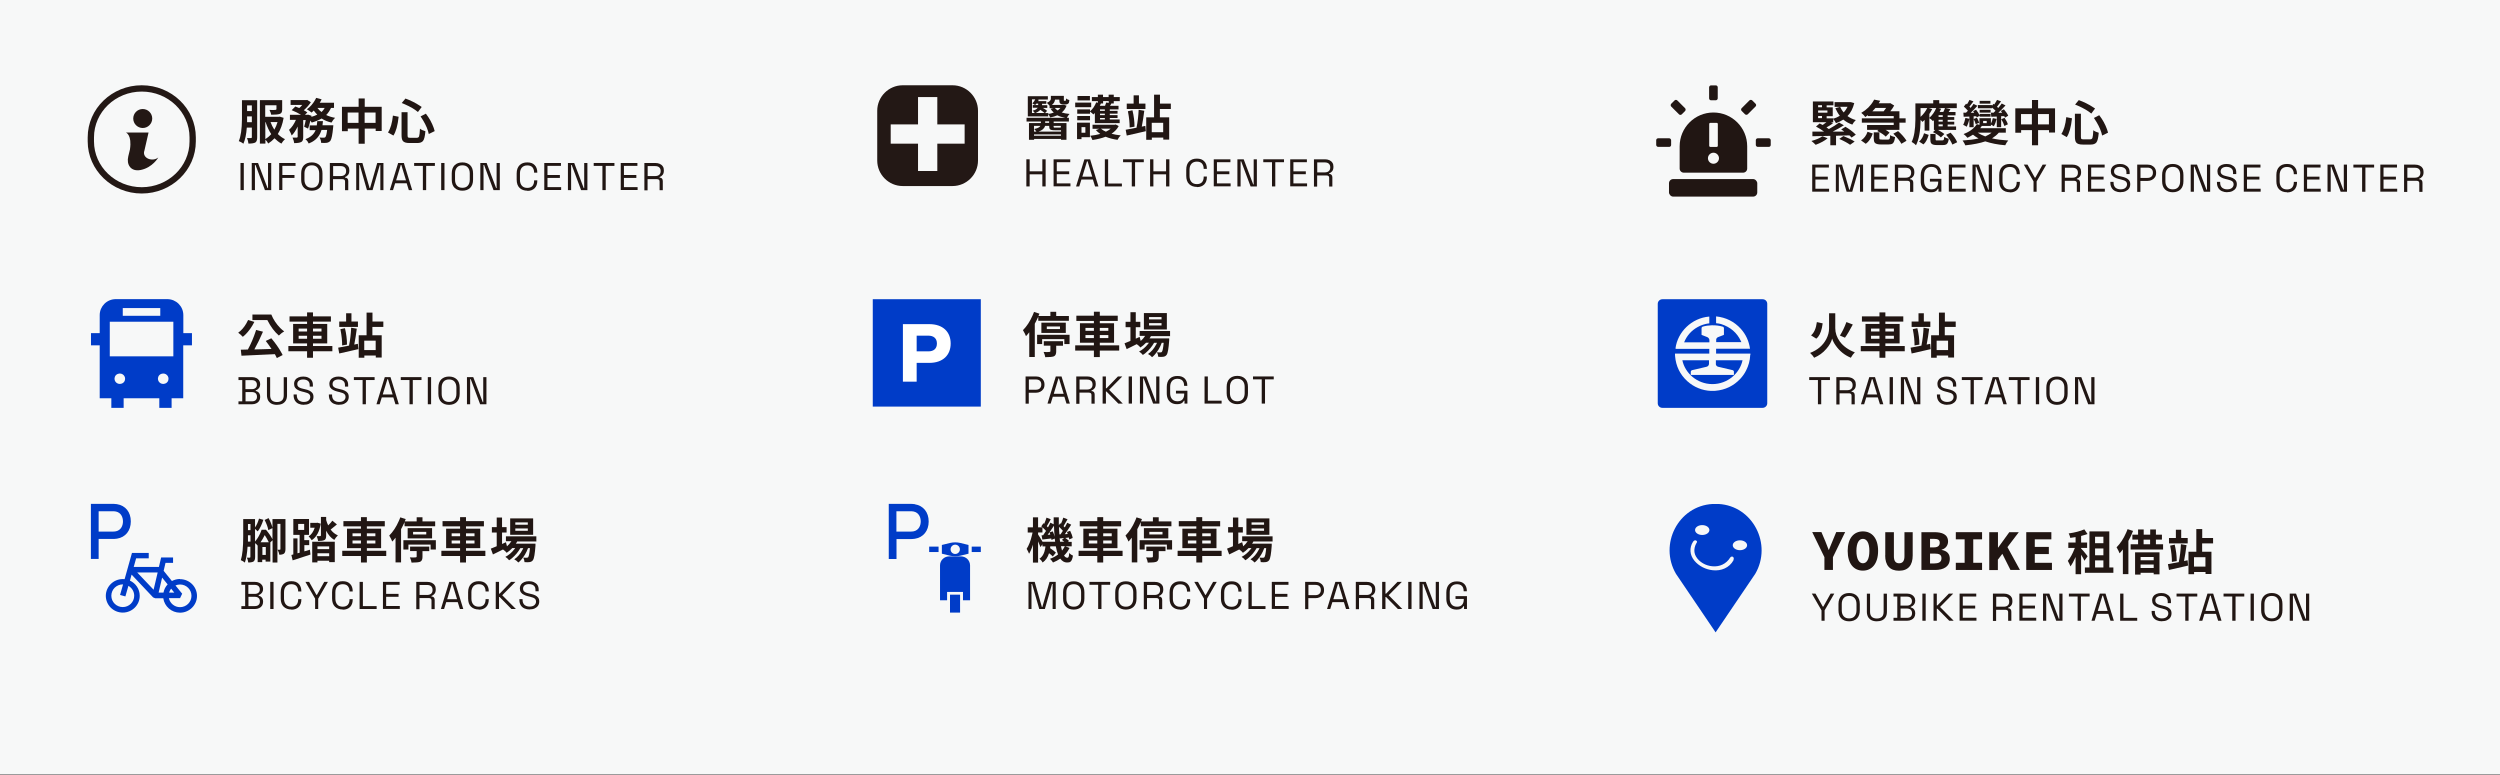 <?xml version="1.0" encoding="UTF-8"?><svg id="_層_1" xmlns="http://www.w3.org/2000/svg" viewBox="0 0 258 80"><rect x="0" y="0" width="258" height="80" fill="#808080" stroke="none"/><defs><style>.cls-1{fill:#f7f8f8;}.cls-2{fill:#003cc8;}.cls-3{fill:#fff;}.cls-4{fill:#231815;}.cls-5{fill:#211613;}</style></defs><rect class="cls-1" y="-.1" width="258" height="80"/><g><path class="cls-4" d="M98.3,8.8h-5.14c-1.44,0-2.63,1.18-2.63,2.63v5.14c0,1.44,1.18,2.63,2.63,2.63h5.14c1.44,0,2.63-1.18,2.63-2.63v-5.14c0-1.44-1.18-2.63-2.63-2.63Zm1.25,6.03h-2.82v2.82h-1.99v-2.82h-2.82v-1.99h2.82v-2.82h1.99v2.82h2.82v1.99Z"/><g><path class="cls-5" d="M109.79,10.81l.28,.1c-.11,.29-.28,.52-.5,.7,.23,.07,.5,.12,.81,.15-.11,.11-.2,.24-.28,.4h.21v.38h-1.57v.16h1.32v1.73h-.56v-.09h-2.78v.09h-.53v-1.73h1.23v-.16h-1.48v-.38h4c-.32-.06-.59-.14-.82-.26-.21,.09-.45,.17-.74,.22-.05-.13-.12-.24-.21-.35v.24h-2.1v-2.08h2.07v.34h-1.07l.13,.03s-.04,.09-.06,.14h.84v.27h-.44v.15h.54v.28h-.45c.19,.11,.33,.21,.43,.3l-.21,.23h.34v.09c.19-.03,.37-.07,.56-.14-.14-.13-.25-.26-.33-.39l.3-.07h-.4v-.24c-.08-.11-.18-.21-.28-.3h-.02c.26-.11,.4-.24,.43-.39,0-.03,0-.06,0-.09v-.25h1.34v.38c0,.07,0,.11,0,.11,.01,.01,.03,.02,.04,.02h.08s.05,0,.05,0c.02,0,.03-.03,.04-.06,0-.03,.02-.08,.02-.18,.08,.07,.19,.13,.34,.17-.02,.16-.04,.26-.06,.3-.04,.05-.09,.09-.16,.12-.06,.02-.13,.03-.21,.03h-.21c-.14,0-.24-.04-.31-.1-.06-.07-.09-.2-.09-.4h-.44c-.03,.23-.14,.41-.33,.55h1.25Zm-3.29-.56v1.41h.29c-.06-.09-.14-.17-.22-.24,.26-.06,.43-.16,.52-.3h-.51v-.28h.25c-.06-.04-.16-.1-.29-.17,.14-.14,.24-.28,.3-.42h-.33Zm.87,2.74h-.66v.59h.25c-.08-.11-.16-.2-.24-.27,.35-.06,.57-.17,.65-.32Zm-.66,1.02h2.78v-.14h-2.78v.14Zm.43-3.32h-.18c-.06,.07-.1,.12-.13,.15h.31v-.15Zm-.27,.97h.93c-.08-.07-.22-.18-.44-.33-.11,.13-.27,.24-.49,.33Zm1.96,1.78c-.27,0-.43-.04-.49-.12-.04-.06-.06-.15-.06-.27v-.06h-.43c-.07,.27-.29,.46-.67,.59h2.32v-.14h-.66Zm-.56-.76v-.16h-.41v.16h.41Zm1.22,.31h-.76v.06c0,.07,.02,.11,.05,.12,.02,0,.06,0,.1,0h.47c.08,0,.12-.01,.13-.03h0v-.15Zm-.05-1.85h-.58c.08,.1,.18,.19,.29,.26,.09-.06,.19-.15,.29-.26Z"/><path class="cls-5" d="M112.61,10.59v.47h-1.65v-.47h1.65Zm-.13,2.07v1.5h-.87v.2h-.46v-1.7h1.33Zm.51,.05v-1.05c-.05,.06-.1,.1-.15,.15-.1-.09-.21-.19-.35-.29v.22h-1.32v-.45h1.32v.2c.28-.24,.49-.55,.64-.93l.17,.05v-.17h-.62v-.42h.62v-.25h.53v.25h.58v-.25h.53v.25h.62v.42h-.62v.24h-.25c-.05,.09-.09,.18-.14,.24h.88v.37h-.9v.15h.8v.29h-.8v.15h.8v.3h-.8v.15h1.02v.38h-2.56Zm-1.82-.3v-.44h1.32v.44h-1.32Zm1.31-2.5v.45h-1.28v-.45h1.28Zm-.47,3.21h-.4v.58h.4v-.58Zm3.1-.29l.34,.18c-.17,.32-.42,.58-.74,.79,.3,.08,.61,.14,.95,.17-.13,.12-.24,.27-.33,.46-.45-.06-.86-.17-1.23-.32-.39,.15-.84,.26-1.36,.34-.05-.15-.13-.3-.23-.44,.35-.03,.7-.1,1.04-.19-.19-.13-.34-.26-.46-.4l.35-.13h-.69v-.42h2.29l.08-.02Zm-1.27-2.15h-.23c-.06,.14-.09,.21-.11,.24h.54c.06-.15,.1-.27,.12-.34l.26,.04v-.19h-.58v.24Zm.18,.76v-.15h-.5v.15h.5Zm0,.44v-.15h-.5v.15h.5Zm0,.45v-.15h-.5v.15h.5Zm.6,.95h-1c.13,.12,.3,.22,.51,.31,.2-.09,.36-.2,.49-.31Z"/><path class="cls-5" d="M117.83,13.07l.37-.08,.05,.55c-.16,.04-.82,.19-1.97,.45l-.11-.6c.17-.03,.56-.1,1.16-.22h-.04c.12-.58,.19-1.19,.22-1.84l.58,.1c-.07,.58-.16,1.12-.26,1.64Zm.38-2.38v.56h-1.93v-.56h.71v-.85h.55v.85h.67Zm-1.12,2.38l-.51,.09c0-.47-.05-1.01-.17-1.62,0-.02-.01-.04-.01-.06l.47-.1c.14,.59,.21,1.15,.21,1.68Zm3.73-1.82h-1.12v.86h.96v2.3h-.61v-.21h-1.18v.23h-.58v-2.32h.81v-2.34h.61v.92h1.12v.57Zm-.78,2.39v-.97h-1.18v.97h1.18Z"/><path class="cls-5" d="M105.92,19.24v-2.8h.34v1.24h1.31v-1.24h.34v2.8h-.34v-1.25h-1.31v1.25h-.34Z"/><path class="cls-5" d="M108.73,19.24v-2.8h1.72v.3h-1.39v.94h1.28v.3h-1.28v.95h1.41v.3h-1.74Z"/><path class="cls-5" d="M111.05,19.24l.86-2.8h.59l.86,2.8h-.35l-.22-.71h-1.19l-.22,.71h-.35Zm.65-1.01h1.02l-.48-1.58h-.06l-.48,1.58Z"/><path class="cls-5" d="M114.02,19.24v-2.8h.34v2.5h1.42v.3h-1.75Z"/><path class="cls-5" d="M116.8,19.24v-2.5h-.9v-.3h2.14v.3h-.9v2.5h-.34Z"/><path class="cls-5" d="M118.69,19.24v-2.8h.34v1.24h1.31v-1.24h.34v2.8h-.34v-1.25h-1.31v1.25h-.34Z"/><path class="cls-5" d="M123.52,19.29c-.33,0-.6-.1-.8-.29s-.3-.48-.3-.85v-.64c0-.37,.1-.65,.3-.85s.46-.29,.8-.29,.58,.09,.76,.28c.18,.18,.27,.44,.27,.76v.02h-.33v-.03c0-.21-.06-.38-.17-.52-.11-.13-.29-.2-.53-.2s-.42,.07-.56,.22c-.13,.15-.2,.35-.2,.61v.66c0,.26,.07,.46,.2,.61,.13,.15,.32,.22,.56,.22s.41-.07,.53-.2c.11-.13,.17-.31,.17-.52v-.06h.33v.05c0,.32-.09,.57-.27,.76-.18,.18-.43,.28-.76,.28Z"/><path class="cls-5" d="M125.26,19.24v-2.8h1.72v.3h-1.39v.94h1.28v.3h-1.28v.95h1.41v.3h-1.74Z"/><path class="cls-5" d="M127.7,19.24v-2.8h.65l.98,2.59h.05v-2.59h.33v2.8h-.65l-.97-2.59h-.06v2.59h-.33Z"/><path class="cls-5" d="M131.27,19.24v-2.5h-.9v-.3h2.14v.3h-.9v2.5h-.34Z"/><path class="cls-5" d="M133.15,19.24v-2.8h1.72v.3h-1.39v.94h1.28v.3h-1.28v.95h1.41v.3h-1.74Z"/><path class="cls-5" d="M135.6,19.24v-2.8h1.13c.17,0,.33,.03,.46,.09s.24,.15,.31,.26c.08,.11,.11,.24,.11,.4v.04c0,.18-.04,.33-.13,.44-.09,.11-.19,.18-.31,.22v.06c.1,0,.18,.03,.24,.09s.09,.15,.09,.27v.94h-.33v-.9c0-.08-.02-.14-.07-.18s-.11-.06-.2-.06h-.97v1.15h-.34Zm.34-1.45h.76c.18,0,.33-.04,.43-.13,.1-.09,.15-.21,.15-.37v-.03c0-.16-.05-.28-.15-.37s-.24-.13-.43-.13h-.76v1.04Z"/></g></g><g><g><rect class="cls-5" x="172.24" y="18.48" width="9.11" height="1.81" rx=".43" ry=".43"/><rect class="cls-5" x="170.92" y="14.27" width="1.54" height=".89" rx=".2" ry=".2"/><rect class="cls-5" x="172.42" y="10.64" width="1.54" height=".89" rx=".2" ry=".2" transform="translate(58.56 -119.22) rotate(45)"/><rect class="cls-5" x="176.06" y="9.13" width="1.54" height=".89" rx=".2" ry=".2" transform="translate(186.4 -167.25) rotate(90)"/><rect class="cls-5" x="179.69" y="10.64" width="1.54" height=".89" rx=".2" ry=".2" transform="translate(315.9 -108.69) rotate(135)"/><rect class="cls-5" x="181.2" y="14.27" width="1.54" height=".89" rx=".2" ry=".2" transform="translate(363.94 29.43) rotate(180)"/><path class="cls-5" d="M176.83,11.61h0c-1.93,0-3.49,1.56-3.49,3.49v2.29c0,.24,.19,.43,.43,.43h6.11c.24,0,.43-.19,.43-.43v-2.29c0-1.93-1.56-3.49-3.49-3.49Zm-.32,1.07h.65c.07,0,.12,.05,.12,.12v2.24c0,.07-.05,.12-.12,.12h-.65c-.07,0-.12-.05-.12-.12v-2.24c0-.07,.05-.12,.12-.12Zm.32,4.22c-.32,0-.57-.26-.57-.57s.26-.57,.57-.57,.57,.26,.57,.57-.26,.57-.57,.57Z"/></g><g><path class="cls-5" d="M186.93,14.55c.52-.14,.9-.31,1.15-.49l.53,.21c-.3,.25-.71,.48-1.22,.67h-.02c-.13-.13-.27-.27-.43-.39Zm3.51-1.47c.4,.23,.73,.48,.99,.73,.03,.04,.06,.07,.09,.09l-.44,.3c-.06-.08-.13-.15-.22-.23-.15,0-.38,.01-.69,.02-.31,0-.54,.02-.69,.02v.98h-.59v-.97c-.64,.02-1.26,.03-1.85,.04v-.48c.48,0,.87,0,1.17,0h.03c-.22-.17-.5-.34-.83-.52l.38-.32c.07,.03,.17,.09,.31,.16,.12-.08,.25-.18,.39-.29h-1.4v-2.14h2.12v.4h-.7v.21h.63v.91h-.63v.22h.69v.04c.24-.07,.47-.17,.67-.3-.17-.21-.32-.47-.46-.78l.48-.14h-.56v-.49h1.67l.36,.1c-.14,.56-.37,1.01-.7,1.34,.27,.19,.55,.33,.86,.41-.16,.16-.28,.31-.36,.47-.35-.12-.66-.29-.93-.52-.23,.15-.48,.27-.76,.37-.06-.15-.16-.29-.28-.43v.35h-.24l.21,.1c-.19,.14-.41,.28-.67,.42,.1,.06,.19,.12,.25,.17,.42-.23,.77-.45,1.05-.67l.5,.28c-.35,.22-.73,.44-1.15,.65h1.18s-.06-.06-.11-.09c-.09-.06-.16-.11-.2-.13l.42-.26Zm-2.81-2.22v.21h.4v-.21h-.4Zm.96,.54h-.96v.23h.96v-.23Zm-.96,.57v.22h.4v-.22h-.4Zm2.18,2.37l.43-.3c.5,.2,.89,.39,1.16,.57l-.47,.33c-.25-.18-.61-.38-1.09-.59-.01,0-.02-.01-.03-.01Zm.46-2.73c.15-.16,.28-.36,.4-.59h-.77c.09,.21,.21,.41,.38,.59Z"/><path class="cls-5" d="M192.55,14.84l-.49-.35c.31-.2,.54-.5,.67-.89h0l.54,.18c-.17,.49-.41,.84-.72,1.06Zm.22-2.86v-.1c-.08,.06-.18,.13-.28,.2-.08-.14-.21-.27-.37-.4-.02,0-.03-.02-.04-.03,.55-.32,.97-.73,1.26-1.24,.03-.05,.05-.09,.07-.13l.63,.12c-.08,.13-.13,.21-.16,.26h1.1l.09-.02,.41,.25c-.09,.18-.23,.38-.4,.59h.94v.73h.64v.45h-.64v.74h-1.43c.17,.1,.31,.19,.41,.29l-.39,.41c-.18-.18-.44-.36-.8-.54-.03-.02-.06-.03-.08-.04l.12-.12h-1.17v-.5h2.75v-.24h-3.29v-.45h3.29v-.23h-2.67Zm1.88-.84h-1.1c-.07,.08-.18,.2-.32,.35h1.16c.11-.14,.2-.26,.26-.35Zm-.44,3.27h.62c.09,0,.15-.03,.18-.09s.04-.19,.05-.38c.11,.09,.27,.15,.48,.2,.01,0,.02,0,.03,0-.04,.35-.12,.57-.25,.67-.1,.07-.24,.1-.44,.1h-.75c-.34,0-.56-.06-.66-.19-.07-.09-.1-.25-.1-.45v-.61h.58v.6c0,.07,.02,.12,.07,.13,.04,0,.1,.01,.18,.01Zm1.18-.61l.49-.27c.33,.29,.59,.58,.79,.87,.03,.05,.06,.09,.08,.13l-.53,.31c-.13-.26-.38-.58-.75-.96-.03-.03-.06-.06-.08-.08Z"/><path class="cls-5" d="M199.58,13.39v-.99s-.04,.04-.1,.1c-.08-.1-.21-.2-.37-.31v1.29h-.49v-1.11c-.08,.08-.15,.15-.22,.21-.03-.04-.09-.11-.19-.21-.02,1.18-.18,2.05-.48,2.62-.09-.11-.22-.21-.39-.31-.03-.01-.05-.02-.06-.03,.25-.49,.38-1.25,.39-2.3v-1.68h1.84v-.34h.62v.34h1.81v.49h-1.15l.5,.11c-.1,.16-.16,.25-.19,.29h.71v.34h-.81v.18h.68v.29h-.68v.19h.68v.29h-.68v.2h.87v.36h-1.86c.31,.17,.52,.31,.65,.42l-.36,.35c-.18-.18-.43-.35-.77-.52l-.05-.02,.24-.23h-.14Zm-1.08,1.51l-.45-.29c.24-.2,.41-.49,.51-.86l.48,.17c-.14,.47-.32,.8-.54,.98Zm-.3-3.75v.91c.29-.26,.52-.56,.69-.91h-.69Zm.84,0l.36,.11c-.09,.19-.19,.35-.29,.5v.4c.3-.27,.54-.6,.71-1.01h-.78Zm.9,3.34h.51c.08,0,.13-.03,.15-.08,.02-.05,.03-.14,.04-.28,.13,.08,.28,.15,.47,.19-.03,.31-.12,.5-.25,.58-.08,.05-.2,.07-.35,.07h-.63c-.3,0-.5-.06-.58-.18-.06-.08-.09-.22-.09-.42v-.55h.54v.54c0,.07,.02,.12,.07,.13,.03,0,.07,0,.13,0Zm.23-2.94h.38c.09-.17,.14-.3,.17-.4h-.68l.28,.08c-.03,.07-.08,.18-.15,.32Zm.32,.52v-.18h-.43v.18h.43Zm0,.48v-.19h-.43v.19h.43Zm0,.49v-.2h-.43v.2h.43Zm.35,.87l.46-.22c.32,.34,.54,.66,.66,.94,0,.02,.01,.04,.02,.05l-.5,.24c-.1-.27-.29-.57-.55-.9-.04-.04-.07-.08-.1-.12Z"/><path class="cls-5" d="M206.94,14.99c-.77-.06-1.46-.2-2.06-.4-.53,.18-1.21,.32-2.06,.41-.06-.15-.15-.32-.28-.5,.65-.04,1.2-.11,1.65-.21-.23-.13-.42-.26-.58-.39-.19,.12-.38,.23-.57,.32-.11-.14-.24-.27-.39-.38h-.02c.52-.2,.93-.46,1.22-.81,.06-.07,.12-.15,.16-.22l.27,.08v-.69h1.18v.56c.09-.17,.16-.36,.2-.57l.39,.08c-.07,.3-.16,.55-.29,.76-.08-.06-.18-.11-.3-.17v.14h-.94c-.04,.06-.09,.14-.16,.23h2.64v.46h-.72c-.19,.22-.42,.41-.7,.59,.47,.11,1.03,.18,1.67,.22-.12,.13-.22,.29-.31,.49Zm-4.05-3.36s.11-.11,.2-.2c-.12-.14-.27-.29-.42-.43l.23-.3,.09,.07c.11-.18,.2-.33,.26-.46l.41,.15c-.22,.3-.36,.48-.42,.55,.04,.03,.08,.07,.12,.13,.13-.16,.24-.3,.31-.42l.4,.2c-.21,.24-.44,.48-.69,.72h.35c-.05-.08-.08-.14-.1-.17l.3-.15c.18,.22,.3,.43,.38,.62l-.31,.18s-.01-.03-.02-.06l-.03-.06h-.27v.28l.34-.13c.11,.2,.19,.38,.23,.52l-.36,.15c-.03-.15-.1-.33-.21-.54v.85h-.44v-.87c-.07,.34-.17,.62-.28,.82-.07-.05-.19-.12-.36-.2,.09-.16,.17-.4,.23-.71l.41,.09v-.23l-.59,.02-.03-.42h.29Zm1.99,2.45c.27-.12,.49-.25,.65-.39h-1.43c.2,.14,.46,.27,.78,.39Zm1.22-3.77l.41,.15c-.24,.32-.38,.5-.42,.56,.04,.03,.08,.07,.13,.12,.17-.2,.29-.35,.36-.46l.39,.2c-.25,.28-.5,.53-.74,.76h.39l-.13-.19,.31-.17c.21,.24,.36,.46,.45,.66l-.33,.2s-.04-.06-.08-.15h-.32v1.14h-.45v-1.1l-.57,.02-.04-.42h.28l.2-.2c-.12-.13-.25-.24-.37-.33v.07h-1.45v-.33h1.45v.08l.15-.2s.02,.01,.03,.02c.03,.02,.05,.03,.06,.04,.12-.18,.22-.34,.29-.48Zm-1.8,1.02h1.13v.29h-1.13v-.29Zm0,.43h1.13v.28h-1.13v-.28Zm0-1.35h1.11v.29h-1.11v-.29Zm.73,2.07h-.37v.23h.37v-.23Zm2.18,.35l-.36,.17c-.06-.21-.16-.44-.32-.7l.34-.14c.16,.24,.28,.46,.34,.66Z"/><path class="cls-5" d="M210.32,11.18h1.76v2.5h-.62v-.25h-1.13v1.56h-.63v-1.56h-1.12v.27h-.6v-2.52h1.72v-.86h.63v.86Zm-1.75,1.66h1.12v-1.07h-1.12v1.07Zm1.75,0h1.13v-1.07h-1.13v1.07Z"/><path class="cls-5" d="M213.24,12.09l.59,.12c-.1,.91-.28,1.55-.54,1.94l-.56-.32c.26-.39,.43-.97,.51-1.74Zm.89-.35h.62v2.37c0,.14,.02,.22,.07,.24,.04,.02,.11,.03,.2,.03h.69c.11,0,.19-.05,.23-.15,.04-.11,.07-.37,.09-.79,.14,.11,.33,.2,.56,.26-.04,.51-.12,.85-.25,1.01-.12,.14-.31,.21-.58,.21h-.82c-.34,0-.57-.07-.68-.22-.09-.12-.13-.32-.13-.6v-2.37Zm.02-.95l.38-.46c.52,.19,1.02,.43,1.5,.75,.07,.04,.12,.08,.18,.12l-.39,.52c-.33-.28-.79-.55-1.36-.8-.11-.05-.21-.09-.31-.13Zm1.95,1.38l.54-.28c.35,.45,.62,.94,.81,1.47,.04,.12,.08,.23,.1,.33l-.61,.3c-.08-.41-.27-.88-.58-1.4-.09-.15-.18-.29-.27-.42Z"/><path class="cls-5" d="M187.02,19.79v-2.8h1.72v.3h-1.39v.94h1.28v.3h-1.28v.95h1.41v.3h-1.74Z"/><path class="cls-5" d="M189.46,19.79v-2.8h.64l.74,2.59h.05l.74-2.59h.64v2.8h-.32v-2.58h-.06l-.74,2.58h-.58l-.74-2.58h-.06v2.58h-.32Z"/><path class="cls-5" d="M193.1,19.79v-2.8h1.72v.3h-1.39v.94h1.28v.3h-1.28v.95h1.41v.3h-1.74Z"/><path class="cls-5" d="M195.55,19.79v-2.8h1.13c.17,0,.33,.03,.46,.09s.24,.15,.31,.26c.08,.11,.11,.24,.11,.4v.04c0,.18-.04,.33-.13,.44-.09,.11-.19,.18-.31,.22v.06c.1,0,.18,.03,.24,.09s.09,.15,.09,.27v.94h-.33v-.9c0-.08-.02-.14-.07-.18s-.11-.06-.2-.06h-.97v1.15h-.34Zm.34-1.45h.76c.18,0,.33-.04,.43-.13,.1-.09,.15-.21,.15-.37v-.03c0-.16-.05-.28-.15-.37s-.24-.13-.43-.13h-.76v1.04Z"/><path class="cls-5" d="M199.27,19.84c-.21,0-.39-.04-.55-.13-.16-.09-.28-.21-.37-.38-.09-.17-.13-.38-.13-.62v-.64c0-.37,.1-.65,.3-.85s.46-.29,.8-.29,.58,.09,.76,.27c.17,.18,.26,.42,.26,.73v.02h-.33v-.03c0-.13-.02-.25-.07-.36s-.12-.19-.22-.25-.23-.09-.39-.09c-.24,0-.42,.07-.56,.22-.13,.15-.2,.35-.2,.61v.66c0,.26,.07,.46,.2,.61,.13,.15,.32,.22,.56,.22s.41-.07,.52-.2c.11-.13,.17-.31,.17-.53v-.07h-.85v-.29h1.18v1.33h-.3v-.3h-.06c-.03,.06-.07,.12-.12,.17-.05,.06-.13,.1-.22,.14-.09,.03-.21,.05-.35,.05Z"/><path class="cls-5" d="M201.12,19.79v-2.8h1.72v.3h-1.39v.94h1.28v.3h-1.28v.95h1.41v.3h-1.74Z"/><path class="cls-5" d="M203.56,19.79v-2.8h.65l.98,2.59h.05v-2.59h.33v2.8h-.65l-.97-2.59h-.06v2.59h-.33Z"/><path class="cls-5" d="M207.42,19.84c-.33,0-.6-.1-.8-.29s-.3-.48-.3-.85v-.64c0-.37,.1-.65,.3-.85s.46-.29,.8-.29,.58,.09,.76,.28c.18,.18,.27,.44,.27,.76v.02h-.33v-.03c0-.21-.06-.38-.17-.52-.11-.13-.29-.2-.53-.2s-.42,.07-.56,.22c-.13,.15-.2,.35-.2,.61v.66c0,.26,.07,.46,.2,.61,.13,.15,.32,.22,.56,.22s.41-.07,.53-.2c.11-.13,.17-.31,.17-.52v-.06h.33v.05c0,.32-.09,.57-.27,.76-.18,.18-.43,.28-.76,.28Z"/><path class="cls-5" d="M209.86,19.79v-1.07l-1-1.73h.38l.75,1.34h.06l.75-1.34h.38l-1,1.73v1.07h-.34Z"/><path class="cls-5" d="M212.76,19.79v-2.8h1.13c.17,0,.33,.03,.46,.09s.24,.15,.31,.26c.08,.11,.11,.24,.11,.4v.04c0,.18-.04,.33-.13,.44-.09,.11-.19,.18-.31,.22v.06c.1,0,.18,.03,.24,.09s.09,.15,.09,.27v.94h-.33v-.9c0-.08-.02-.14-.07-.18s-.11-.06-.2-.06h-.97v1.15h-.34Zm.34-1.45h.76c.18,0,.33-.04,.43-.13,.1-.09,.15-.21,.15-.37v-.03c0-.16-.05-.28-.15-.37s-.24-.13-.43-.13h-.76v1.04Z"/><path class="cls-5" d="M215.48,19.79v-2.8h1.72v.3h-1.39v.94h1.28v.3h-1.28v.95h1.41v.3h-1.74Z"/><path class="cls-5" d="M218.85,19.84c-.2,0-.38-.04-.54-.11-.16-.07-.29-.18-.38-.33s-.14-.33-.14-.55v-.08h.33v.08c0,.23,.07,.4,.2,.52,.14,.11,.31,.17,.52,.17s.39-.05,.5-.15,.17-.22,.17-.37c0-.1-.03-.19-.08-.25-.05-.06-.12-.11-.22-.15s-.2-.07-.33-.1l-.21-.05c-.16-.04-.31-.09-.43-.16-.13-.06-.22-.14-.29-.24-.07-.1-.11-.23-.11-.39s.04-.29,.12-.41,.19-.2,.33-.26c.14-.06,.31-.09,.49-.09s.36,.03,.51,.1,.27,.16,.36,.29c.09,.13,.13,.29,.13,.48v.17h-.33v-.17c0-.14-.03-.25-.09-.33-.06-.08-.14-.14-.24-.18-.1-.04-.21-.06-.34-.06-.18,0-.33,.04-.44,.12-.11,.08-.17,.2-.17,.35,0,.1,.02,.18,.07,.24s.12,.11,.2,.15,.19,.07,.32,.1l.21,.05c.16,.03,.31,.08,.44,.14,.13,.06,.23,.14,.31,.24,.08,.1,.12,.24,.12,.4s-.04,.31-.12,.43-.2,.22-.35,.29c-.15,.07-.33,.1-.53,.1Z"/><path class="cls-5" d="M220.56,19.79v-2.8h1.07c.17,0,.32,.03,.45,.1,.13,.07,.24,.16,.31,.28,.08,.12,.12,.27,.12,.44v.05c0,.17-.04,.31-.12,.43-.08,.12-.18,.21-.32,.28s-.28,.1-.44,.1h-.74v1.13h-.34Zm.34-1.43h.7c.18,0,.32-.04,.42-.13,.1-.09,.16-.22,.16-.38v-.04c0-.16-.05-.29-.15-.38s-.25-.13-.43-.13h-.7v1.06Z"/><path class="cls-5" d="M224.23,19.84c-.33,0-.6-.1-.8-.29-.2-.19-.3-.48-.3-.85v-.64c0-.37,.1-.65,.3-.85,.2-.19,.46-.29,.8-.29s.6,.1,.8,.29c.2,.19,.3,.48,.3,.85v.64c0,.37-.1,.65-.3,.85-.2,.19-.47,.29-.8,.29Zm0-.3c.24,0,.43-.07,.56-.22,.13-.15,.2-.35,.2-.61v-.66c0-.26-.07-.46-.2-.61-.13-.15-.32-.22-.56-.22s-.43,.07-.56,.22c-.13,.15-.2,.35-.2,.61v.66c0,.26,.07,.46,.2,.61,.13,.15,.32,.22,.56,.22Z"/><path class="cls-5" d="M226.08,19.79v-2.8h.65l.98,2.59h.05v-2.59h.33v2.8h-.65l-.97-2.59h-.06v2.59h-.33Z"/><path class="cls-5" d="M229.85,19.84c-.2,0-.38-.04-.54-.11-.16-.07-.29-.18-.38-.33s-.14-.33-.14-.55v-.08h.33v.08c0,.23,.07,.4,.2,.52,.14,.11,.31,.17,.52,.17s.39-.05,.5-.15,.17-.22,.17-.37c0-.1-.03-.19-.08-.25-.05-.06-.12-.11-.22-.15s-.2-.07-.33-.1l-.21-.05c-.16-.04-.31-.09-.43-.16-.13-.06-.22-.14-.29-.24-.07-.1-.11-.23-.11-.39s.04-.29,.12-.41,.19-.2,.33-.26c.14-.06,.31-.09,.49-.09s.36,.03,.51,.1,.27,.16,.36,.29c.09,.13,.13,.29,.13,.48v.17h-.33v-.17c0-.14-.03-.25-.09-.33-.06-.08-.14-.14-.24-.18-.1-.04-.21-.06-.34-.06-.18,0-.33,.04-.44,.12-.11,.08-.17,.2-.17,.35,0,.1,.02,.18,.07,.24s.12,.11,.2,.15c.09,.04,.19,.07,.32,.1l.21,.05c.16,.03,.31,.08,.44,.14,.13,.06,.23,.14,.31,.24,.08,.1,.12,.24,.12,.4s-.04,.31-.12,.43-.2,.22-.35,.29c-.15,.07-.33,.1-.53,.1Z"/><path class="cls-5" d="M231.56,19.79v-2.8h1.72v.3h-1.39v.94h1.28v.3h-1.28v.95h1.41v.3h-1.74Z"/><path class="cls-5" d="M236.02,19.84c-.33,0-.6-.1-.8-.29s-.3-.48-.3-.85v-.64c0-.37,.1-.65,.3-.85s.46-.29,.8-.29,.58,.09,.76,.28c.18,.18,.27,.44,.27,.76v.02h-.33v-.03c0-.21-.06-.38-.17-.52-.11-.13-.29-.2-.53-.2s-.42,.07-.56,.22c-.13,.15-.2,.35-.2,.61v.66c0,.26,.07,.46,.2,.61,.13,.15,.32,.22,.56,.22s.41-.07,.53-.2c.11-.13,.17-.31,.17-.52v-.06h.33v.05c0,.32-.09,.57-.27,.76-.18,.18-.43,.28-.76,.28Z"/><path class="cls-5" d="M237.76,19.79v-2.8h1.72v.3h-1.39v.94h1.28v.3h-1.28v.95h1.41v.3h-1.74Z"/><path class="cls-5" d="M240.2,19.79v-2.8h.65l.98,2.59h.05v-2.59h.33v2.8h-.65l-.97-2.59h-.06v2.59h-.33Z"/><path class="cls-5" d="M243.77,19.79v-2.5h-.9v-.3h2.14v.3h-.9v2.5h-.34Z"/><path class="cls-5" d="M245.65,19.79v-2.8h1.72v.3h-1.39v.94h1.28v.3h-1.28v.95h1.41v.3h-1.74Z"/><path class="cls-5" d="M248.1,19.79v-2.8h1.13c.17,0,.33,.03,.46,.09s.24,.15,.31,.26c.08,.11,.11,.24,.11,.4v.04c0,.18-.04,.33-.13,.44-.09,.11-.19,.18-.31,.22v.06c.1,0,.18,.03,.24,.09s.09,.15,.09,.27v.94h-.33v-.9c0-.08-.02-.14-.07-.18s-.11-.06-.2-.06h-.97v1.15h-.34Zm.34-1.45h.76c.18,0,.33-.04,.43-.13,.1-.09,.15-.21,.15-.37v-.03c0-.16-.05-.28-.15-.37s-.24-.13-.43-.13h-.76v1.04Z"/></g></g><g><g><path class="cls-4" d="M14.63,8.8c-3.08,0-5.58,2.41-5.58,5.38v.41c0,2.97,2.51,5.38,5.58,5.38,3.08,0,5.58-2.41,5.58-5.38v-.41c0-2.97-2.51-5.38-5.58-5.38Zm4.93,5.79c0,2.61-2.21,4.73-4.93,4.73-2.72,0-4.93-2.12-4.93-4.73v-.41c0-2.61,2.21-4.73,4.93-4.73,2.72,0,4.93,2.12,4.93,4.73v.41Z"/><g><path class="cls-4" d="M14.73,13.21c.54,0,.98-.44,.98-.98s-.44-.98-.98-.98-.98,.44-.98,.98,.44,.98,.98,.98Z"/><path class="cls-4" d="M14.89,15.6h0l.44-1.92h-2.33s.64,.23,.41,1.75l-.17,.7c-.21,.85,.25,1.62,1.29,1.41,1.22-.25,1.81-1.29,1.81-1.29-.6,.48-1.64,.1-1.46-.64Z"/></g></g><g><path class="cls-5" d="M26.54,10.33v3.84c0,.25-.05,.42-.15,.5-.02,.02-.04,.03-.05,.04-.13,.07-.37,.11-.7,.11-.02-.2-.07-.39-.15-.57h0c.07,0,.21,0,.42,0,.05,0,.08-.04,.08-.09v-.99h-.52c-.05,.7-.17,1.25-.35,1.66-.14-.11-.3-.2-.46-.26h-.02c.21-.48,.32-1.23,.33-2.27v-1.96h1.58Zm-1.04,2.28h.49v-.6h-.49v.13c0,.2,0,.36,0,.47Zm.49-1.73h-.49v.58h.49v-.58Zm2.92,1.17l.36,.11c-.11,.65-.31,1.21-.6,1.67,.23,.23,.48,.41,.74,.53-.15,.14-.27,.29-.37,.46-.27-.15-.5-.34-.71-.55-.2,.21-.41,.39-.65,.54-.07-.14-.17-.28-.29-.4v.41h-.57v-4.49h2.3v.96c0,.21-.05,.35-.16,.42-.03,.02-.07,.04-.11,.05-.14,.05-.43,.08-.86,.08-.02-.13-.08-.29-.18-.5,.26,.02,.47,.02,.62,0,.07-.01,.1-.04,.1-.08v-.4h-1.16v1.19h1.45l.09-.02Zm-1.53,.55v1.75c.21-.12,.42-.29,.61-.51-.22-.34-.42-.75-.58-1.24h-.03Zm1.25,0h-.71c.1,.28,.23,.54,.39,.78,.14-.24,.25-.5,.33-.78Z"/><path class="cls-5" d="M34.45,11.14h-.29c-.14,.29-.3,.54-.5,.73,.27,.13,.58,.23,.92,.29-.13,.12-.26,.29-.37,.49h0c-.36-.08-.71-.22-1.02-.42-.27,.16-.61,.3-1.02,.42-.03-.06-.08-.13-.14-.21-.07,.33-.15,.6-.24,.83l-.4-.19c.07-.24,.12-.47,.16-.69h-.26v1.76c0,.24-.05,.4-.15,.47-.02,.02-.05,.03-.07,.04-.14,.07-.37,.11-.71,.11-.02-.16-.07-.35-.17-.57,.12,0,.28,0,.45,0,.05-.02,.08-.04,.08-.07v-1.07c-.2,.41-.4,.72-.62,.92-.04-.12-.12-.31-.27-.58,.28-.25,.52-.59,.71-1.03h-.62v-.52h1.15c-.28-.17-.6-.33-.97-.48l.38-.38c.08,.03,.22,.08,.4,.16,.11-.09,.21-.19,.31-.32h-1.2v-.5h1.62l.09-.02,.38,.24c-.18,.28-.42,.56-.73,.83,.14,.07,.27,.15,.37,.22l-.25,.25h.24l.08-.02,.36,.12-.02,.11c.23-.06,.43-.14,.61-.23-.13-.13-.25-.27-.36-.42-.07,.07-.14,.14-.22,.21-.19-.15-.35-.26-.49-.34,.34-.24,.62-.56,.84-.95,.05-.08,.08-.16,.12-.23l.56,.15c-.04,.09-.1,.21-.19,.35h1.47v.49Zm-1.17,1.79h1.12s0,.08-.02,.22c-.07,.75-.16,1.2-.28,1.37,0,.02-.02,.03-.03,.04-.1,.1-.22,.16-.37,.18-.14,.02-.33,.02-.56,0,0-.19-.06-.38-.16-.55,.15,.02,.29,.02,.43,.02,.07,0,.12-.02,.16-.05,.08-.08,.14-.33,.19-.75h-.58c-.16,.55-.49,.97-.98,1.24-.11,.06-.22,.11-.34,.16-.07-.16-.17-.3-.32-.43l-.02-.02c.5-.18,.84-.47,1.02-.86l.03-.07h-.61v-.49h.73c.03-.17,.04-.31,.05-.44h.59c-.02,.19-.04,.34-.05,.44Zm.22-1.79h-.74c.12,.16,.26,.3,.42,.42,.13-.12,.24-.26,.33-.42Z"/><path class="cls-5" d="M37.63,11.02h1.76v2.5h-.62v-.25h-1.13v1.56h-.63v-1.56h-1.12v.27h-.6v-2.52h1.72v-.86h.63v.86Zm-1.75,1.66h1.12v-1.07h-1.12v1.07Zm1.75,0h1.13v-1.07h-1.13v1.07Z"/><path class="cls-5" d="M40.55,11.93l.59,.12c-.1,.91-.28,1.55-.54,1.94l-.56-.32c.26-.39,.43-.97,.51-1.74Zm.89-.35h.62v2.37c0,.14,.02,.22,.07,.24,.04,.02,.11,.03,.2,.03h.69c.11,0,.19-.05,.23-.15,.04-.11,.07-.37,.09-.79,.14,.11,.33,.2,.56,.26-.04,.51-.12,.85-.25,1.01-.12,.14-.31,.21-.58,.21h-.82c-.34,0-.57-.07-.68-.22-.09-.12-.13-.32-.13-.6v-2.37Zm.02-.95l.38-.46c.52,.19,1.02,.43,1.5,.75,.07,.04,.12,.08,.18,.12l-.39,.52c-.33-.28-.79-.55-1.36-.8-.11-.05-.21-.09-.31-.13Zm1.95,1.38l.54-.28c.35,.45,.62,.94,.81,1.47,.04,.12,.08,.23,.1,.33l-.61,.3c-.08-.41-.27-.88-.58-1.4-.09-.15-.18-.29-.27-.42Z"/><path class="cls-5" d="M24.82,19.62v-2.8h.34v2.8h-.34Z"/><path class="cls-5" d="M25.98,19.62v-2.8h.65l.98,2.59h.05v-2.59h.33v2.8h-.65l-.97-2.59h-.06v2.59h-.33Z"/><path class="cls-5" d="M28.81,19.62v-2.8h1.69v.3h-1.36v.94h1.25v.3h-1.25v1.25h-.34Z"/><path class="cls-5" d="M32.18,19.68c-.33,0-.6-.1-.8-.29-.2-.19-.3-.48-.3-.85v-.64c0-.37,.1-.65,.3-.85,.2-.19,.46-.29,.8-.29s.6,.1,.8,.29c.2,.19,.3,.48,.3,.85v.64c0,.37-.1,.65-.3,.85-.2,.19-.47,.29-.8,.29Zm0-.3c.24,0,.43-.07,.56-.22,.13-.15,.2-.35,.2-.61v-.66c0-.26-.07-.46-.2-.61-.13-.15-.32-.22-.56-.22s-.43,.07-.56,.22c-.13,.15-.2,.35-.2,.61v.66c0,.26,.07,.46,.2,.61,.13,.15,.32,.22,.56,.22Z"/><path class="cls-5" d="M34.04,19.62v-2.8h1.13c.17,0,.33,.03,.46,.09s.24,.15,.31,.26c.08,.11,.11,.24,.11,.4v.04c0,.18-.04,.33-.13,.44-.09,.11-.19,.18-.31,.22v.06c.1,0,.18,.03,.24,.09s.09,.15,.09,.27v.94h-.33v-.9c0-.08-.02-.14-.07-.18s-.11-.06-.2-.06h-.97v1.15h-.34Zm.34-1.45h.76c.18,0,.33-.04,.43-.13,.1-.09,.15-.21,.15-.37v-.03c0-.16-.05-.28-.15-.37s-.24-.13-.43-.13h-.76v1.04Z"/><path class="cls-5" d="M36.76,19.62v-2.8h.64l.74,2.59h.05l.74-2.59h.64v2.8h-.32v-2.58h-.06l-.74,2.58h-.58l-.74-2.58h-.06v2.58h-.32Z"/><path class="cls-5" d="M40.23,19.62l.86-2.8h.59l.86,2.8h-.35l-.22-.71h-1.19l-.22,.71h-.35Zm.65-1.01h1.02l-.48-1.58h-.06l-.48,1.58Z"/><path class="cls-5" d="M43.64,19.62v-2.5h-.9v-.3h2.14v.3h-.9v2.5h-.34Z"/><path class="cls-5" d="M45.53,19.62v-2.8h.34v2.8h-.34Z"/><path class="cls-5" d="M47.72,19.68c-.33,0-.6-.1-.8-.29-.2-.19-.3-.48-.3-.85v-.64c0-.37,.1-.65,.3-.85,.2-.19,.46-.29,.8-.29s.6,.1,.8,.29c.2,.19,.3,.48,.3,.85v.64c0,.37-.1,.65-.3,.85-.2,.19-.47,.29-.8,.29Zm0-.3c.24,0,.43-.07,.56-.22,.13-.15,.2-.35,.2-.61v-.66c0-.26-.07-.46-.2-.61-.13-.15-.32-.22-.56-.22s-.43,.07-.56,.22c-.13,.15-.2,.35-.2,.61v.66c0,.26,.07,.46,.2,.61,.13,.15,.32,.22,.56,.22Z"/><path class="cls-5" d="M49.57,19.62v-2.8h.65l.98,2.59h.05v-2.59h.33v2.8h-.65l-.97-2.59h-.06v2.59h-.33Z"/><path class="cls-5" d="M54.42,19.68c-.33,0-.6-.1-.8-.29s-.3-.48-.3-.85v-.64c0-.37,.1-.65,.3-.85s.46-.29,.8-.29,.58,.09,.76,.28c.18,.18,.27,.44,.27,.76v.02h-.33v-.03c0-.21-.06-.38-.17-.52-.11-.13-.29-.2-.53-.2s-.42,.07-.56,.22c-.13,.15-.2,.35-.2,.61v.66c0,.26,.07,.46,.2,.61,.13,.15,.32,.22,.56,.22s.41-.07,.53-.2c.11-.13,.17-.31,.17-.52v-.06h.33v.05c0,.32-.09,.57-.27,.76-.18,.18-.43,.28-.76,.28Z"/><path class="cls-5" d="M56.17,19.62v-2.8h1.72v.3h-1.39v.94h1.28v.3h-1.28v.95h1.41v.3h-1.74Z"/><path class="cls-5" d="M58.61,19.62v-2.8h.65l.98,2.59h.05v-2.59h.33v2.8h-.65l-.97-2.59h-.06v2.59h-.33Z"/><path class="cls-5" d="M62.17,19.62v-2.5h-.9v-.3h2.14v.3h-.9v2.5h-.34Z"/><path class="cls-5" d="M64.06,19.62v-2.8h1.72v.3h-1.39v.94h1.28v.3h-1.28v.95h1.41v.3h-1.74Z"/><path class="cls-5" d="M66.5,19.62v-2.8h1.13c.17,0,.33,.03,.46,.09s.24,.15,.31,.26c.08,.11,.11,.24,.11,.4v.04c0,.18-.04,.33-.13,.44-.09,.11-.19,.18-.31,.22v.06c.1,0,.18,.03,.24,.09,.06,.06,.09,.15,.09,.27v.94h-.33v-.9c0-.08-.02-.14-.07-.18s-.11-.06-.2-.06h-.97v1.15h-.34Zm.34-1.45h.76c.18,0,.33-.04,.43-.13,.1-.09,.15-.21,.15-.37v-.03c0-.16-.05-.28-.15-.37s-.24-.13-.43-.13h-.76v1.04Z"/></g></g><g><path class="cls-2" d="M18.92,34.38v-1.86c0-.91-.74-1.65-1.66-1.65h-5.31c-.92,0-1.66,.74-1.66,1.65v1.86h-.9v1.26h.9v5.46h1.2v.99h1.27v-.99h3.68v.99h1.27v-.99h1.2v-5.46h.9v-1.26h-.9Zm-6.25-2.59h3.87v.8h-3.87v-.8Zm-.12,7.8c-.44,.15-.85-.25-.7-.69,.05-.15,.17-.27,.33-.32,.44-.15,.85,.25,.7,.69-.05,.15-.17,.27-.33,.32Zm4.48,0c-.44,.15-.85-.25-.7-.69,.05-.15,.17-.27,.33-.32,.44-.15,.85,.25,.7,.69-.05,.15-.17,.27-.33,.32Zm.86-2.82h-6.56v-3.57h6.56v3.57Z"/><g><path class="cls-5" d="M25.6,33.02l.65,.2c-.26,.52-.58,.97-.96,1.34-.08,.07-.15,.14-.23,.2-.17-.18-.33-.32-.48-.42,.33-.24,.61-.56,.84-.96,.07-.12,.13-.24,.18-.35Zm1.84,2.16l.56-.27c.42,.5,.78,1,1.06,1.52,.04,.07,.08,.15,.11,.21l-.6,.31c-.02-.06-.09-.19-.2-.4-1.22,.06-2.37,.11-3.45,.16l-.07-.62c.35,0,.6-.01,.73-.02,.32-.58,.59-1.22,.82-1.92,0-.04,.02-.07,.03-.1l.71,.18c-.28,.66-.58,1.27-.89,1.83,.39,0,.98-.03,1.77-.05-.24-.35-.43-.62-.59-.82Zm-1.4-2.72h1.96c.21,.52,.52,.98,.92,1.39,.14,.14,.27,.25,.41,.35-.17,.09-.34,.22-.52,.4l-.03,.03c-.45-.39-.84-.91-1.17-1.56,0-.02-.01-.03-.02-.04h-1.54v-.58Z"/><path class="cls-5" d="M34.3,35.71v.54h-2v.67h-.61v-.67h-1.93v-.54h1.93v-.27h-1.44v-2.01h1.44v-.24h-1.81v-.54h1.81v-.41h.61v.41h1.85v.54h-1.85v.24h1.47v2.01h-1.47v.27h2Zm-3.48-1.8v.3h.87v-.3h-.87Zm0,1.05h.87v-.31h-.87v.31Zm2.36-1.05h-.88v.3h.88v-.3Zm0,1.05v-.31h-.88v.31h.88Z"/><path class="cls-5" d="M36.56,35.56l.37-.08,.05,.55c-.16,.04-.82,.19-1.97,.45l-.11-.6c.17-.03,.56-.1,1.16-.22h-.04c.12-.58,.19-1.19,.22-1.84l.58,.1c-.07,.58-.16,1.12-.26,1.64Zm.38-2.38v.56h-1.93v-.56h.71v-.85h.55v.85h.67Zm-1.12,2.38l-.51,.09c0-.47-.05-1.01-.17-1.62,0-.02-.01-.04-.01-.06l.47-.1c.14,.59,.21,1.15,.21,1.68Zm3.73-1.82h-1.12v.86h.96v2.3h-.61v-.21h-1.18v.23h-.58v-2.32h.81v-2.34h.61v.92h1.12v.57Zm-.78,2.39v-.97h-1.18v.97h1.18Z"/><path class="cls-5" d="M24.61,41.72v-.3h.39v-2.2h-.39v-.3h1.4c.16,0,.31,.03,.43,.09,.13,.06,.22,.14,.3,.25,.07,.1,.11,.23,.11,.37v.03c0,.13-.03,.24-.08,.32-.05,.08-.11,.15-.18,.2-.07,.05-.14,.08-.2,.1v.06c.07,.02,.14,.05,.21,.09s.13,.11,.18,.2c.05,.09,.07,.19,.07,.32v.04c0,.15-.04,.28-.11,.39-.07,.11-.17,.19-.3,.25-.13,.06-.27,.09-.43,.09h-1.4Zm.73-1.56h.65c.16,0,.29-.04,.38-.12,.1-.08,.14-.19,.14-.32v-.04c0-.14-.05-.24-.14-.33-.09-.08-.22-.12-.39-.12h-.65v.93Zm0,1.26h.64c.18,0,.31-.04,.4-.12,.09-.08,.14-.19,.14-.34v-.04c0-.14-.05-.25-.14-.34-.09-.08-.23-.12-.4-.12h-.64v.96Z"/><path class="cls-5" d="M28.58,41.78c-.21,0-.39-.04-.54-.11s-.27-.19-.36-.33c-.08-.15-.13-.33-.13-.55v-1.86h.33v1.87c0,.23,.06,.4,.18,.52,.12,.11,.29,.17,.52,.17s.39-.06,.52-.17c.12-.11,.18-.29,.18-.52v-1.87h.34v1.86c0,.22-.04,.4-.13,.55-.09,.15-.21,.26-.36,.33s-.34,.11-.55,.11Z"/><path class="cls-5" d="M31.36,41.78c-.2,0-.38-.04-.54-.11-.16-.07-.29-.18-.38-.33s-.14-.33-.14-.55v-.08h.33v.08c0,.23,.07,.4,.2,.52,.14,.11,.31,.17,.52,.17s.39-.05,.5-.15,.17-.22,.17-.37c0-.1-.03-.19-.08-.25-.05-.06-.12-.11-.22-.15s-.2-.07-.33-.1l-.21-.05c-.16-.04-.31-.09-.43-.16-.13-.06-.22-.14-.29-.24-.07-.1-.11-.23-.11-.39s.04-.29,.12-.41,.19-.2,.33-.26c.14-.06,.31-.09,.49-.09s.36,.03,.51,.1,.27,.16,.36,.29c.09,.13,.13,.29,.13,.48v.17h-.33v-.17c0-.14-.03-.25-.09-.33-.06-.08-.14-.14-.24-.18-.1-.04-.21-.06-.34-.06-.18,0-.33,.04-.44,.12-.11,.08-.17,.2-.17,.35,0,.1,.02,.18,.07,.24s.12,.11,.2,.15,.19,.07,.32,.1l.21,.05c.16,.03,.31,.08,.44,.14,.13,.06,.23,.14,.31,.24,.08,.1,.12,.24,.12,.4s-.04,.31-.12,.43-.2,.22-.35,.29c-.15,.07-.33,.1-.53,.1Z"/><path class="cls-5" d="M35,41.78c-.2,0-.38-.04-.54-.11-.16-.07-.29-.18-.38-.33s-.14-.33-.14-.55v-.08h.33v.08c0,.23,.07,.4,.2,.52,.14,.11,.31,.17,.52,.17s.39-.05,.5-.15,.17-.22,.17-.37c0-.1-.03-.19-.08-.25-.05-.06-.12-.11-.22-.15s-.2-.07-.33-.1l-.21-.05c-.16-.04-.31-.09-.43-.16-.13-.06-.22-.14-.29-.24-.07-.1-.11-.23-.11-.39s.04-.29,.12-.41,.19-.2,.33-.26c.14-.06,.31-.09,.49-.09s.36,.03,.51,.1,.27,.16,.36,.29c.09,.13,.13,.29,.13,.48v.17h-.33v-.17c0-.14-.03-.25-.09-.33-.06-.08-.14-.14-.24-.18-.1-.04-.21-.06-.34-.06-.18,0-.33,.04-.44,.12-.11,.08-.17,.2-.17,.35,0,.1,.02,.18,.07,.24s.12,.11,.2,.15,.19,.07,.32,.1l.21,.05c.16,.03,.31,.08,.44,.14,.13,.06,.23,.14,.31,.24,.08,.1,.12,.24,.12,.4s-.04,.31-.12,.43-.2,.22-.35,.29c-.15,.07-.33,.1-.53,.1Z"/><path class="cls-5" d="M37.42,41.72v-2.5h-.9v-.3h2.14v.3h-.9v2.5h-.34Z"/><path class="cls-5" d="M38.85,41.72l.86-2.8h.59l.86,2.8h-.35l-.22-.71h-1.19l-.22,.71h-.35Zm.65-1.01h1.02l-.48-1.58h-.06l-.48,1.58Z"/><path class="cls-5" d="M42.26,41.72v-2.5h-.9v-.3h2.14v.3h-.9v2.5h-.34Z"/><path class="cls-5" d="M44.15,41.72v-2.8h.34v2.8h-.34Z"/><path class="cls-5" d="M46.34,41.78c-.33,0-.6-.1-.8-.29-.2-.19-.3-.48-.3-.85v-.64c0-.37,.1-.65,.3-.85,.2-.19,.46-.29,.8-.29s.6,.1,.8,.29c.2,.19,.3,.48,.3,.85v.64c0,.37-.1,.65-.3,.85-.2,.19-.47,.29-.8,.29Zm0-.3c.24,0,.43-.07,.56-.22,.13-.15,.2-.35,.2-.61v-.66c0-.26-.07-.46-.2-.61-.13-.15-.32-.22-.56-.22s-.43,.07-.56,.22c-.13,.15-.2,.35-.2,.61v.66c0,.26,.07,.46,.2,.61,.13,.15,.32,.22,.56,.22Z"/><path class="cls-5" d="M48.19,41.72v-2.8h.65l.98,2.59h.05v-2.59h.33v2.8h-.65l-.97-2.59h-.06v2.59h-.33Z"/></g></g><g><g><rect class="cls-3" x="91.99" y="32.78" width="7.31" height="7.26"/><g><path class="cls-2" d="M90.07,30.88v11.08h11.15v-11.08h-11.15Zm5.83,6.57h-1.3v1.94h-1.42v-5.94h2.72c1.41,0,2.21,.8,2.21,2,0,1.2-.8,2-2.21,2Z"/><path class="cls-2" d="M95.81,34.64h-1.21v1.62h1.21c.55,0,.88-.28,.88-.81s-.34-.81-.88-.81Z"/></g></g><g><path class="cls-5" d="M107.15,33.12v-.44c-.13,.29-.25,.53-.36,.73v3.43h-.57v-2.55c-.13,.17-.24,.3-.34,.4-.07-.19-.17-.38-.29-.58,0-.02-.02-.03-.02-.04,.39-.39,.72-.89,.99-1.51,.06-.12,.1-.25,.15-.37l.56,.18c-.04,.1-.07,.18-.1,.24h1.23v-.43h.6v.43h1.31v.5h-3.16Zm-.12,1.43h3.35v.96h-.54v-.51h-2.29v.51h-.52v-.97Zm2.96-.19h-2.52v-1.06h2.52v1.06Zm-2.27,1.32v-.47h1.98v.47h-.7v.59c0,.23-.06,.38-.17,.46-.03,.02-.06,.04-.09,.05-.14,.05-.41,.08-.81,.08h-.06c-.02-.14-.07-.32-.17-.54,.25,.02,.45,.02,.6,0,.07,0,.1-.03,.1-.08v-.57h-.68Zm.31-1.99v.27h1.36v-.27h-1.36Z"/><path class="cls-5" d="M115.5,35.64v.54h-2v.67h-.61v-.67h-1.93v-.54h1.93v-.27h-1.44v-2.01h1.44v-.24h-1.81v-.54h1.81v-.41h.61v.41h1.85v.54h-1.85v.24h1.47v2.01h-1.47v.27h2Zm-3.48-1.8v.3h.87v-.3h-.87Zm0,1.05h.87v-.31h-.87v.31Zm2.36-1.05h-.88v.3h.88v-.3Zm0,1.05v-.31h-.88v.31h.88Z"/><path class="cls-5" d="M120.76,34.69h-1.99s-.01,.03-.02,.05c0,.01-.02,.03-.03,.05s-.02,.04-.03,.04c0,0-.01,.02-.03,.05l-.03,.04h2.03s0,.07,0,.21c-.06,.82-.14,1.32-.26,1.48,0,.02-.02,.03-.03,.04-.08,.1-.19,.15-.33,.17-.13,.02-.3,.02-.51,0-.01-.18-.06-.33-.13-.46,.11,0,.23,.01,.35,.01,.07,0,.12-.02,.15-.05,.08-.09,.14-.4,.19-.94h-.2c-.17,.47-.42,.88-.73,1.23-.09,.1-.18,.19-.27,.25-.11-.13-.25-.24-.42-.33,.33-.21,.62-.54,.86-1,.03-.05,.05-.1,.07-.15h-.3c-.22,.39-.51,.74-.87,1.04-.1,.08-.2,.16-.29,.21-.12-.15-.25-.27-.39-.35,.34-.17,.65-.43,.93-.79,.03-.04,.06-.08,.09-.12h-.3c-.19,.2-.38,.36-.58,.49-.09-.12-.21-.22-.35-.32-.02,0-.03-.02-.04-.02-.13,.06-.31,.15-.56,.28-.22,.1-.37,.18-.47,.23l-.22-.6c.07-.03,.2-.07,.37-.15,.11-.04,.19-.07,.24-.1v-1.41h-.5v-.56h.5v-.99h.55v.99h.47v.56h-.47v1.18l.4-.18,.11,.42c.18-.16,.33-.33,.46-.53h-.57v-.5h3.14v.5Zm-.34-2.38v1.69h-2.37v-1.69h2.37Zm-.55,.65v-.24h-1.29v.24h1.29Zm0,.63v-.24h-1.29v.24h1.29Z"/><path class="cls-5" d="M105.84,41.65v-2.8h1.07c.17,0,.32,.03,.45,.1,.13,.07,.24,.16,.31,.28,.08,.12,.12,.27,.12,.44v.05c0,.17-.04,.31-.12,.43-.08,.12-.18,.21-.32,.28s-.28,.1-.44,.1h-.74v1.13h-.34Zm.34-1.43h.7c.18,0,.32-.04,.42-.13,.1-.09,.16-.22,.16-.38v-.04c0-.16-.05-.29-.15-.38s-.25-.13-.43-.13h-.7v1.06Z"/><path class="cls-5" d="M108.1,41.65l.86-2.8h.59l.86,2.8h-.35l-.22-.71h-1.19l-.22,.71h-.35Zm.65-1.01h1.02l-.48-1.58h-.06l-.48,1.58Z"/><path class="cls-5" d="M111.07,41.65v-2.8h1.13c.17,0,.33,.03,.46,.09s.24,.15,.31,.26c.08,.11,.11,.24,.11,.4v.04c0,.18-.04,.33-.13,.44-.09,.11-.19,.18-.31,.22v.06c.1,0,.18,.03,.24,.09s.09,.15,.09,.27v.94h-.33v-.9c0-.08-.02-.14-.07-.18s-.11-.06-.2-.06h-.97v1.15h-.34Zm.34-1.45h.76c.18,0,.33-.04,.43-.13,.1-.09,.15-.21,.15-.37v-.03c0-.16-.05-.28-.15-.37s-.24-.13-.43-.13h-.76v1.04Z"/><path class="cls-5" d="M113.79,41.65v-2.8h.34v1.22h.06l1.18-1.22h.45l-1.36,1.38,1.41,1.42h-.46l-1.22-1.24h-.06v1.24h-.34Z"/><path class="cls-5" d="M116.48,41.65v-2.8h.34v2.8h-.34Z"/><path class="cls-5" d="M117.64,41.65v-2.8h.65l.98,2.59h.05v-2.59h.33v2.8h-.65l-.97-2.59h-.06v2.59h-.33Z"/><path class="cls-5" d="M121.46,41.71c-.21,0-.39-.04-.55-.13-.16-.09-.28-.21-.37-.38-.09-.17-.13-.38-.13-.62v-.64c0-.37,.1-.65,.3-.85s.46-.29,.8-.29,.58,.09,.76,.27c.17,.18,.26,.42,.26,.73v.02h-.33v-.03c0-.13-.02-.25-.07-.36s-.12-.19-.22-.25-.23-.09-.39-.09c-.24,0-.42,.07-.56,.22-.13,.15-.2,.35-.2,.61v.66c0,.26,.07,.46,.2,.61,.13,.15,.32,.22,.56,.22s.41-.07,.52-.2c.11-.13,.17-.31,.17-.53v-.07h-.85v-.29h1.18v1.33h-.3v-.3h-.06c-.03,.06-.07,.12-.12,.17-.05,.06-.13,.1-.22,.14-.09,.03-.21,.05-.35,.05Z"/><path class="cls-5" d="M124.31,41.65v-2.8h.34v2.5h1.42v.3h-1.75Z"/><path class="cls-5" d="M127.69,41.71c-.33,0-.6-.1-.8-.29-.2-.19-.3-.48-.3-.85v-.64c0-.37,.1-.65,.3-.85,.2-.19,.46-.29,.8-.29s.6,.1,.8,.29c.2,.19,.3,.48,.3,.85v.64c0,.37-.1,.65-.3,.85-.2,.19-.47,.29-.8,.29Zm0-.3c.24,0,.43-.07,.56-.22,.13-.15,.2-.35,.2-.61v-.66c0-.26-.07-.46-.2-.61-.13-.15-.32-.22-.56-.22s-.43,.07-.56,.22c-.13,.15-.2,.35-.2,.61v.66c0,.26,.07,.46,.2,.61,.13,.15,.32,.22,.56,.22Z"/><path class="cls-5" d="M130.21,41.65v-2.5h-.9v-.3h2.14v.3h-.9v2.5h-.34Z"/></g></g><g><g><path class="cls-2" d="M177.07,37.54c0,.15,.1,.28,.25,.31,.5,.12,.99,.24,1.49,.35,.08,.02,.13,.09,.13,.17,0,.11,0,.21,0,.32h-4.45c0-.11,0-.21,0-.32,0-.08,.06-.15,.14-.17,.17-.04,.34-.08,.52-.12,.32-.08,.65-.15,.97-.23,.14-.03,.25-.16,.25-.31,0-.12,0-.24,0-.36h-2.75c.27,1.31,1.5,2.45,3.09,2.46,1.61,0,2.85-1.15,3.12-2.46h-2.75c0,.12,0,.24,0,.36Z"/><path class="cls-2" d="M181.9,30.88h-10.34c-.26,0-.48,.21-.48,.47v10.27c0,.26,.21,.47,.48,.47h10.34c.26,0,.48-.21,.48-.47v-10.27c0-.26-.21-.47-.48-.47Zm-1.28,5.74s0,.03,0,.04c-.02,.55-.17,1.08-.43,1.59-.15,.3-.35,.58-.58,.83-.7,.75-1.56,1.16-2.58,1.25-.05,0-.09,0-.14,.01h-.29s-.03,0-.04,0c-.44-.02-.87-.11-1.28-.28-.43-.17-.82-.42-1.16-.73-.75-.69-1.16-1.54-1.25-2.56,0-.05,0-.09-.01-.14v-.14s.03,0,.05,0c1.15,0,2.29,0,3.44,0,0,0,.02,0,.03,0,.02,0,.03,0,.02-.02,0-.15,0-.3,0-.45,0-.02,0-.03-.02-.02-.01,0-.02,0-.03,0h-3.4l-.04-.04c.21-1.69,1.66-3.14,3.48-3.29h.01c0,.23,0,.46,0,.68,0,.02,0,.02-.03,.03-.03,0-.05,0-.08,0-.38,.06-.75,.18-1.09,.37-.65,.36-1.12,.89-1.4,1.58h2.61c0-.07,0-.14,0-.22,0-.14-.09-.26-.22-.32-.19-.07-.37-.15-.56-.22-.02,0-.03-.02-.03-.04,0-.22,0-.44,0-.66,0-.07,.05-.14,.12-.16,.3-.09,.62-.13,.93-.14,.38-.01,.76,.03,1.13,.14,.08,.02,.13,.09,.13,.17,0,.21,0,.43,0,.64,0,.02-.01,.04-.03,.05-.19,.07-.38,.15-.57,.22-.11,.04-.19,.14-.2,.25,0,.09,0,.18,0,.27h2.6s-.03-.07-.05-.11c-.4-.86-1.08-1.45-2.05-1.76-.15-.05-.32-.06-.48-.08-.02,0-.03-.01-.03-.03,0-.22,0-.43,0-.65v-.03c1.02,.11,1.87,.53,2.55,1.28,.53,.59,.84,1.28,.95,2.06h-3.5v.5h.04c1.15,0,2.3,0,3.46,0,.01,0,.03,0,.04,0v.14Z"/></g><g><path class="cls-5" d="M189.4,32.32v1.55c0,.49,.16,.95,.48,1.39,.36,.48,.88,.85,1.54,1.1-.15,.15-.28,.32-.39,.52,0,.02-.02,.03-.02,.04-.65-.27-1.17-.69-1.57-1.27-.18-.25-.3-.49-.36-.71-.09,.36-.3,.72-.61,1.07-.34,.4-.76,.7-1.25,.91-.08-.14-.21-.3-.39-.47l-.03-.03c.78-.3,1.34-.78,1.68-1.44,.19-.36,.28-.73,.28-1.09v-1.56h.64Zm-1.9,.92l.6,.13c-.08,.64-.24,1.1-.47,1.39-.06,.07-.12,.14-.19,.19l-.54-.34c.32-.27,.52-.73,.6-1.37Zm3.06,0l.65,.25c-.32,.6-.58,1.05-.81,1.36l-.52-.22c.25-.4,.47-.85,.65-1.34,0-.02,.01-.03,.01-.04Z"/><path class="cls-5" d="M196.57,35.71v.54h-2v.67h-.61v-.67h-1.93v-.54h1.93v-.27h-1.44v-2.01h1.44v-.24h-1.81v-.54h1.81v-.41h.61v.41h1.85v.54h-1.85v.24h1.47v2.01h-1.47v.27h2Zm-3.48-1.8v.3h.87v-.3h-.87Zm0,1.05h.87v-.31h-.87v.31Zm2.36-1.05h-.88v.3h.88v-.3Zm0,1.05v-.31h-.88v.31h.88Z"/><path class="cls-5" d="M198.83,35.56l.37-.08,.05,.55c-.16,.04-.82,.19-1.97,.45l-.11-.6c.17-.03,.56-.1,1.16-.22h-.04c.12-.58,.19-1.19,.22-1.84l.58,.1c-.07,.58-.16,1.12-.26,1.64Zm.38-2.38v.56h-1.93v-.56h.71v-.85h.55v.85h.67Zm-1.12,2.38l-.51,.09c0-.47-.05-1.01-.17-1.62,0-.02-.01-.04-.01-.06l.47-.1c.14,.59,.21,1.15,.21,1.68Zm3.73-1.82h-1.12v.86h.96v2.3h-.61v-.21h-1.18v.23h-.58v-2.32h.81v-2.34h.61v.92h1.12v.57Zm-.78,2.39v-.97h-1.18v.97h1.18Z"/><path class="cls-5" d="M187.61,41.72v-2.5h-.9v-.3h2.14v.3h-.9v2.5h-.34Z"/><path class="cls-5" d="M189.51,41.72v-2.8h1.13c.17,0,.33,.03,.46,.09s.24,.15,.31,.26c.08,.11,.11,.24,.11,.4v.04c0,.18-.04,.33-.13,.44-.09,.11-.19,.18-.31,.22v.06c.1,0,.18,.03,.24,.09s.09,.15,.09,.27v.94h-.33v-.9c0-.08-.02-.14-.07-.18s-.11-.06-.2-.06h-.97v1.15h-.34Zm.34-1.45h.76c.18,0,.33-.04,.43-.13,.1-.09,.15-.21,.15-.37v-.03c0-.16-.05-.28-.15-.37s-.24-.13-.43-.13h-.76v1.04Z"/><path class="cls-5" d="M192.05,41.72l.86-2.8h.59l.86,2.8h-.35l-.22-.71h-1.19l-.22,.71h-.35Zm.65-1.01h1.02l-.48-1.58h-.06l-.48,1.58Z"/><path class="cls-5" d="M195.01,41.72v-2.8h.34v2.8h-.34Z"/><path class="cls-5" d="M196.17,41.72v-2.8h.65l.98,2.59h.05v-2.59h.33v2.8h-.65l-.97-2.59h-.06v2.59h-.33Z"/><path class="cls-5" d="M200.95,41.78c-.2,0-.38-.04-.54-.11-.16-.07-.29-.18-.38-.33s-.14-.33-.14-.55v-.08h.33v.08c0,.23,.07,.4,.2,.52,.14,.11,.31,.17,.52,.17s.39-.05,.5-.15,.17-.22,.17-.37c0-.1-.03-.19-.08-.25-.05-.06-.12-.11-.22-.15s-.2-.07-.33-.1l-.21-.05c-.16-.04-.31-.09-.43-.16-.13-.06-.22-.14-.29-.24-.07-.1-.11-.23-.11-.39s.04-.29,.12-.41,.19-.2,.33-.26c.14-.06,.31-.09,.49-.09s.36,.03,.51,.1,.27,.16,.36,.29c.09,.13,.13,.29,.13,.48v.17h-.33v-.17c0-.14-.03-.25-.09-.33-.06-.08-.14-.14-.24-.18-.1-.04-.21-.06-.34-.06-.18,0-.33,.04-.44,.12-.11,.08-.17,.2-.17,.35,0,.1,.02,.18,.07,.24s.12,.11,.2,.15,.19,.07,.32,.1l.21,.05c.16,.03,.31,.08,.44,.14,.13,.06,.23,.14,.31,.24,.08,.1,.12,.24,.12,.4s-.04,.31-.12,.43-.2,.22-.35,.29c-.15,.07-.33,.1-.53,.1Z"/><path class="cls-5" d="M203.36,41.72v-2.5h-.9v-.3h2.14v.3h-.9v2.5h-.34Z"/><path class="cls-5" d="M204.79,41.72l.86-2.8h.59l.86,2.8h-.35l-.22-.71h-1.19l-.22,.71h-.35Zm.65-1.01h1.02l-.48-1.58h-.06l-.48,1.58Z"/><path class="cls-5" d="M208.21,41.72v-2.5h-.9v-.3h2.14v.3h-.9v2.5h-.34Z"/><path class="cls-5" d="M210.1,41.72v-2.8h.34v2.8h-.34Z"/><path class="cls-5" d="M212.28,41.78c-.33,0-.6-.1-.8-.29-.2-.19-.3-.48-.3-.85v-.64c0-.37,.1-.65,.3-.85,.2-.19,.46-.29,.8-.29s.6,.1,.8,.29c.2,.19,.3,.48,.3,.85v.64c0,.37-.1,.65-.3,.85-.2,.19-.47,.29-.8,.29Zm0-.3c.24,0,.43-.07,.56-.22,.13-.15,.2-.35,.2-.61v-.66c0-.26-.07-.46-.2-.61-.13-.15-.32-.22-.56-.22s-.43,.07-.56,.22c-.13,.15-.2,.35-.2,.61v.66c0,.26,.07,.46,.2,.61,.13,.15,.32,.22,.56,.22Z"/><path class="cls-5" d="M214.14,41.72v-2.8h.65l.98,2.59h.05v-2.59h.33v2.8h-.65l-.97-2.59h-.06v2.59h-.33Z"/></g></g><g><g><path class="cls-2" d="M12.07,55.59c.88-.14,1.43-.82,1.43-1.78s-.55-1.64-1.43-1.78c-.18-.03-.37-.03-.42-.03h-2.27v5.68h.8v-2.06h1.47c.05,0,.24,0,.42-.03Zm-1.89-2.83h1.45c.06,0,.21,0,.34,.03,.53,.12,.72,.6,.72,1.02s-.19,.9-.72,1.02c-.13,.03-.28,.03-.34,.03h-1.45v-2.1Z"/><path class="cls-2" d="M18.58,59.75c-.3,0-.59,.08-.84,.21l-.85-1.05,.19-.82h.78v-.56h-1.23l-.23,.98h-2.6l.25-.89h1.3v-.56h-1.73l-.76,2.71c-.06,0-.12-.01-.19-.01-.96,0-1.75,.78-1.75,1.73s.78,1.73,1.75,1.73,1.75-.78,1.75-1.73c0-.7-.41-1.29-1.01-1.57l.17-.62,2.22,2.35,.21,.09h.84c.12,.84,.85,1.49,1.73,1.49,.96,0,1.75-.78,1.75-1.73s-.78-1.73-1.75-1.73Zm-4.73,1.73c0,.65-.53,1.17-1.18,1.17s-1.18-.52-1.18-1.17,.53-1.17,1.18-1.17h.03l-.31,1.09,.55,.15,.31-1.09c.36,.2,.6,.58,.6,1.02Zm4.14-.32h-.54c.04-.15,.12-.29,.21-.41l.33,.41Zm-.69-.85c-.22,.23-.37,.53-.43,.85h-.5l.36-1.55,.57,.7Zm-1.44,.56l-1.7-1.79h2.11l-.42,1.79Zm2.72,1.79c-.57,0-1.04-.4-1.15-.93h1.15l.22-.46-.69-.85c.14-.06,.3-.1,.47-.1,.65,0,1.18,.52,1.18,1.17s-.53,1.17-1.18,1.17Z"/></g><g><path class="cls-5" d="M29.46,53.56v3.12c0,.23-.06,.38-.16,.46-.11,.07-.27,.11-.47,.11-.03-.17-.09-.35-.19-.52,.08,0,.16,0,.25,0,.03,0,.05-.03,.05-.06v-2.61h-.31v3.99h-.5v-2.3l-.23,.22v1.99h-.49v-.2h-.35v.25h-.47v-1.7h0c-.08-.1-.17-.2-.26-.26v1.43c0,.24-.06,.39-.17,.47-.11,.06-.29,.1-.54,.1-.02-.17-.07-.34-.14-.5,.05,0,.15,0,.3,0,.04,0,.06-.03,.06-.08v-1.05h-.29c-.05,.7-.14,1.25-.28,1.64-.1-.09-.23-.17-.39-.24h-.03c.17-.54,.25-1.36,.25-2.48v-1.77h1.22v.86c.18-.25,.31-.56,.41-.91l.45,.12c-.16,.5-.35,.9-.58,1.2-.11-.11-.2-.19-.28-.26v1.31c.29-.34,.52-.75,.68-1.22h.45c.28,.33,.5,.65,.67,.98v-2.08h1.32Zm-3.88,2.33h.27v-.65h-.26v.09c0,.24,0,.43,0,.56Zm.27-1.81h-.26v.63h.26v-.63Zm1.03,1.88h.86c-.14-.29-.28-.53-.42-.74-.15,.3-.29,.54-.43,.74Zm.2,1.31h.35v-.82h-.35v.82Zm1.04-2.77l-.43,.21c-.05-.31-.18-.66-.38-1.05h0l.41-.19c.22,.41,.35,.76,.41,1.04Z"/><path class="cls-5" d="M31.41,56.26v.64c.13-.03,.32-.09,.57-.17l.06,.5c-.26,.09-.87,.29-1.84,.6l-.13-.56,.2-.05v-1.66h.43v1.54l.22-.06v-1.84h-.65v-1.64h1.62v1.64h-.49v.54h.51v.52h-.51Zm-.64-2.19v.62h.62v-.62h-.62Zm2-.12l.33,.09c-.13,.82-.44,1.39-.93,1.71-.11-.17-.21-.3-.32-.39,.28-.18,.49-.48,.63-.9h-.46v-.5h.65l.1-.02Zm-.55,4.09v-2.13h2.33v2.1h-.58v-.14h-1.21v.17h-.55Zm2.08-4.3l.47,.38c-.06,.05-.14,.11-.24,.2-.19,.16-.33,.27-.41,.33,.21,.28,.46,.48,.75,.6-.16,.16-.28,.31-.37,.47-.33-.19-.62-.51-.84-.95v.52c0,.21-.05,.35-.14,.42-.02,.01-.04,.02-.06,.03-.12,.06-.33,.09-.63,.09-.02-.14-.07-.31-.15-.5,.11,0,.23,0,.37,0,.04-.01,.07-.04,.07-.07v-1.91h.54v.32c.05,.18,.12,.37,.21,.55,.19-.18,.33-.35,.44-.5Zm-.33,2.65h-1.21v.28h1.21v-.28Zm-1.21,1.01h1.21v-.3h-1.21v.3Z"/><path class="cls-5" d="M39.86,56.84v.54h-2v.67h-.61v-.67h-1.93v-.54h1.93v-.27h-1.44v-2.01h1.44v-.24h-1.81v-.54h1.81v-.41h.61v.41h1.85v.54h-1.85v.24h1.47v2.01h-1.47v.27h2Zm-3.48-1.8v.3h.87v-.3h-.87Zm0,1.05h.87v-.31h-.87v.31Zm2.36-1.05h-.88v.3h.88v-.3Zm0,1.05v-.31h-.88v.31h.88Z"/><path class="cls-5" d="M41.75,54.32v-.44c-.13,.29-.25,.53-.36,.73v3.43h-.57v-2.55c-.13,.17-.24,.3-.34,.4-.07-.19-.17-.38-.29-.58,0-.02-.02-.03-.02-.04,.39-.39,.72-.89,.99-1.51,.06-.12,.1-.25,.15-.37l.56,.18c-.04,.1-.07,.18-.1,.24h1.23v-.43h.6v.43h1.31v.5h-3.16Zm-.12,1.43h3.35v.96h-.54v-.51h-2.29v.51h-.52v-.97Zm2.96-.19h-2.52v-1.06h2.52v1.06Zm-2.27,1.32v-.47h1.98v.47h-.7v.59c0,.23-.06,.38-.17,.46-.03,.02-.06,.04-.09,.05-.14,.05-.41,.08-.81,.08h-.06c-.02-.14-.07-.32-.17-.54,.25,.02,.45,.02,.6,0,.07,0,.1-.03,.1-.08v-.57h-.68Zm.31-1.99v.27h1.36v-.27h-1.36Z"/><path class="cls-5" d="M50.09,56.84v.54h-2v.67h-.61v-.67h-1.93v-.54h1.93v-.27h-1.44v-2.01h1.44v-.24h-1.81v-.54h1.81v-.41h.61v.41h1.85v.54h-1.85v.24h1.47v2.01h-1.47v.27h2Zm-3.48-1.8v.3h.87v-.3h-.87Zm0,1.05h.87v-.31h-.87v.31Zm2.36-1.05h-.88v.3h.88v-.3Zm0,1.05v-.31h-.88v.31h.88Z"/><path class="cls-5" d="M55.36,55.88h-1.99s-.01,.03-.02,.05c0,.01-.02,.03-.03,.05s-.02,.04-.03,.04c0,0-.01,.02-.03,.05l-.03,.04h2.03s0,.07,0,.21c-.06,.82-.14,1.32-.26,1.48,0,.02-.02,.03-.03,.04-.08,.1-.19,.15-.33,.17-.13,.02-.3,.02-.51,0-.01-.18-.06-.33-.13-.46,.11,0,.23,.01,.35,.01,.07,0,.12-.02,.15-.05,.08-.09,.14-.4,.19-.94h-.2c-.17,.47-.42,.88-.73,1.23-.09,.1-.18,.19-.27,.25-.11-.13-.25-.24-.42-.33,.33-.21,.62-.54,.86-1,.03-.05,.05-.1,.07-.15h-.3c-.22,.39-.51,.74-.87,1.04-.1,.08-.2,.16-.29,.21-.12-.15-.25-.27-.39-.35,.34-.17,.65-.43,.93-.79,.03-.04,.06-.08,.09-.12h-.3c-.19,.2-.38,.36-.58,.49-.09-.12-.21-.22-.35-.32-.02,0-.03-.02-.04-.02-.13,.06-.31,.15-.56,.28-.22,.1-.37,.18-.47,.23l-.22-.6c.07-.03,.2-.07,.37-.15,.11-.04,.19-.07,.24-.1v-1.41h-.5v-.56h.5v-.99h.55v.99h.47v.56h-.47v1.18l.4-.18,.11,.42c.18-.16,.33-.33,.46-.53h-.57v-.5h3.14v.5Zm-.34-2.38v1.69h-2.37v-1.69h2.37Zm-.55,.65v-.24h-1.29v.24h1.29Zm0,.63v-.24h-1.29v.24h1.29Z"/><path class="cls-5" d="M24.91,62.85v-.3h.39v-2.2h-.39v-.3h1.4c.16,0,.31,.03,.43,.09,.13,.06,.22,.14,.3,.25,.07,.1,.11,.23,.11,.37v.03c0,.13-.03,.24-.08,.32-.05,.08-.11,.15-.18,.2-.07,.05-.14,.08-.2,.1v.06c.07,.02,.14,.05,.21,.09s.13,.11,.18,.2c.05,.09,.07,.19,.07,.32v.04c0,.15-.04,.28-.11,.39-.07,.11-.17,.19-.3,.25-.13,.06-.27,.09-.43,.09h-1.4Zm.73-1.56h.65c.16,0,.29-.04,.38-.12,.1-.08,.14-.19,.14-.32v-.04c0-.14-.05-.24-.14-.33-.09-.08-.22-.12-.39-.12h-.65v.93Zm0,1.26h.64c.18,0,.31-.04,.4-.12,.09-.08,.14-.19,.14-.34v-.04c0-.14-.05-.25-.14-.34-.09-.08-.23-.12-.4-.12h-.64v.96Z"/><path class="cls-5" d="M27.89,62.85v-2.8h.34v2.8h-.34Z"/><path class="cls-5" d="M30.07,62.9c-.33,0-.6-.1-.8-.29s-.3-.48-.3-.85v-.64c0-.37,.1-.65,.3-.85s.46-.29,.8-.29,.58,.09,.76,.28c.18,.18,.27,.44,.27,.76v.02h-.33v-.03c0-.21-.06-.38-.17-.52-.11-.13-.29-.2-.53-.2s-.42,.07-.56,.22c-.13,.15-.2,.35-.2,.61v.66c0,.26,.07,.46,.2,.61,.13,.15,.32,.22,.56,.22s.41-.07,.53-.2c.11-.13,.17-.31,.17-.52v-.06h.33v.05c0,.32-.09,.57-.27,.76-.18,.18-.43,.28-.76,.28Z"/><path class="cls-5" d="M32.52,62.85v-1.07l-1-1.73h.38l.75,1.34h.06l.75-1.34h.38l-1,1.73v1.07h-.34Z"/><path class="cls-5" d="M35.37,62.9c-.33,0-.6-.1-.8-.29s-.3-.48-.3-.85v-.64c0-.37,.1-.65,.3-.85s.46-.29,.8-.29,.58,.09,.76,.28c.18,.18,.27,.44,.27,.76v.02h-.33v-.03c0-.21-.06-.38-.17-.52-.11-.13-.29-.2-.53-.2s-.42,.07-.56,.22c-.13,.15-.2,.35-.2,.61v.66c0,.26,.07,.46,.2,.61,.13,.15,.32,.22,.56,.22s.41-.07,.53-.2c.11-.13,.17-.31,.17-.52v-.06h.33v.05c0,.32-.09,.57-.27,.76-.18,.18-.43,.28-.76,.28Z"/><path class="cls-5" d="M37.11,62.85v-2.8h.34v2.5h1.42v.3h-1.75Z"/><path class="cls-5" d="M39.52,62.85v-2.8h1.72v.3h-1.39v.94h1.28v.3h-1.28v.95h1.41v.3h-1.74Z"/><path class="cls-5" d="M42.96,62.85v-2.8h1.13c.17,0,.33,.03,.46,.09s.24,.15,.31,.26c.08,.11,.11,.24,.11,.4v.04c0,.18-.04,.33-.13,.44-.09,.11-.19,.18-.31,.22v.06c.1,0,.18,.03,.24,.09s.09,.15,.09,.27v.94h-.33v-.9c0-.08-.02-.14-.07-.18s-.11-.06-.2-.06h-.97v1.15h-.34Zm.34-1.45h.76c.18,0,.33-.04,.43-.13,.1-.09,.15-.21,.15-.37v-.03c0-.16-.05-.28-.15-.37s-.24-.13-.43-.13h-.76v1.04Z"/><path class="cls-5" d="M45.5,62.85l.86-2.8h.59l.86,2.8h-.35l-.22-.71h-1.19l-.22,.71h-.35Zm.65-1.01h1.02l-.48-1.58h-.06l-.48,1.58Z"/><path class="cls-5" d="M49.41,62.9c-.33,0-.6-.1-.8-.29s-.3-.48-.3-.85v-.64c0-.37,.1-.65,.3-.85s.46-.29,.8-.29,.58,.09,.76,.28c.18,.18,.27,.44,.27,.76v.02h-.33v-.03c0-.21-.06-.38-.17-.52-.11-.13-.29-.2-.53-.2s-.42,.07-.56,.22c-.13,.15-.2,.35-.2,.61v.66c0,.26,.07,.46,.2,.61,.13,.15,.32,.22,.56,.22s.41-.07,.53-.2c.11-.13,.17-.31,.17-.52v-.06h.33v.05c0,.32-.09,.57-.27,.76-.18,.18-.43,.28-.76,.28Z"/><path class="cls-5" d="M51.16,62.85v-2.8h.34v1.22h.06l1.18-1.22h.45l-1.36,1.38,1.41,1.42h-.46l-1.22-1.24h-.06v1.24h-.34Z"/><path class="cls-5" d="M54.66,62.9c-.2,0-.38-.04-.54-.11-.16-.07-.29-.18-.38-.33s-.14-.33-.14-.55v-.08h.33v.08c0,.23,.07,.4,.2,.52,.14,.11,.31,.17,.52,.17s.39-.05,.5-.15,.17-.22,.17-.37c0-.1-.03-.19-.08-.25-.05-.06-.12-.11-.22-.15s-.2-.07-.33-.1l-.21-.05c-.16-.04-.31-.09-.43-.16-.13-.06-.22-.14-.29-.24-.07-.1-.11-.23-.11-.39s.04-.29,.12-.41,.19-.2,.33-.26c.14-.06,.31-.09,.49-.09s.36,.03,.51,.1,.27,.16,.36,.29c.09,.13,.13,.29,.13,.48v.17h-.33v-.17c0-.14-.03-.25-.09-.33-.06-.08-.14-.14-.24-.18-.1-.04-.21-.06-.34-.06-.18,0-.33,.04-.44,.12-.11,.08-.17,.2-.17,.35,0,.1,.02,.18,.07,.24s.12,.11,.2,.15,.19,.07,.32,.1l.21,.05c.16,.03,.31,.08,.44,.14,.13,.06,.23,.14,.31,.24,.08,.1,.12,.24,.12,.4s-.04,.31-.12,.43-.2,.22-.35,.29c-.15,.07-.33,.1-.53,.1Z"/></g></g><g><g><path class="cls-2" d="M94.41,52.03c-.18-.03-.37-.03-.42-.03h-2.27v5.69h.8v-2.06h1.47c.05,0,.24,0,.42-.03,.88-.14,1.43-.82,1.43-1.78s-.55-1.64-1.43-1.78Zm-1.9,.73h1.45c.06,0,.21,0,.34,.03,.53,.12,.72,.6,.72,1.02s-.19,.9-.72,1.02c-.13,.03-.28,.03-.34,.03h-1.45v-2.11Z"/><g><rect class="cls-2" x="95.89" y="56.41" width=".97" height=".56"/><rect class="cls-2" x="100.28" y="56.41" width=".94" height=".56"/><path class="cls-2" d="M99.09,56.03c-.34-.08-.69-.08-1.03,0l-.86,.21v.9l.86,.21c.34,.08,.69,.08,1.03,0l.86-.21v-.9l-.86-.21Zm-.51,1.14c-.27,0-.48-.21-.48-.48s.22-.48,.48-.48,.48,.21,.48,.48-.22,.48-.48,.48Z"/><path class="cls-2" d="M99.18,57.42h-1.23c-.52,0-.94,.42-.94,.93v3.6h.73v-.86h1.64v.86h.73v-3.6c0-.51-.42-.93-.94-.93Z"/><rect class="cls-2" x="98.04" y="61.37" width="1.04" height="1.85"/></g></g><g><path class="cls-5" d="M109.92,56.37l.46,.18c-.15,.3-.34,.56-.57,.78,.1,.15,.21,.23,.34,.23,.08,0,.12-.05,.15-.15,.02-.07,.03-.19,.04-.34,.11,.11,.24,.21,.39,.27-.05,.33-.14,.54-.26,.63-.08,.06-.2,.08-.36,.08-.27,0-.5-.14-.69-.4-.21,.15-.46,.28-.75,.4-.07-.12-.17-.25-.31-.38,.33-.12,.6-.27,.83-.45-.1-.25-.17-.53-.23-.84h-.57c0,.06-.01,.12-.02,.19,.29,.19,.49,.35,.6,.46l-.32,.4c-.08-.09-.21-.21-.39-.34-.13,.43-.35,.75-.66,.96-.07-.14-.17-.26-.29-.36-.02,0-.03-.02-.04-.03,.32-.21,.52-.58,.6-1.1,0-.06,.01-.11,.02-.17h-.31v-.22l-.2,.29c-.03-.09-.11-.29-.25-.6v2.2h-.53v-1.85c-.13,.42-.27,.73-.4,.94-.04-.12-.12-.29-.25-.51,.23-.35,.42-.83,.56-1.46,.02-.08,.04-.15,.05-.22h-.5v-.54h.54v-1.03h.53v1.03h.44s-.07-.06-.11-.1l.22-.32,.08,.06c.11-.25,.19-.47,.24-.64l.44,.17c-.05,.07-.11,.19-.2,.35-.09,.17-.16,.29-.21,.36,.04,.04,.08,.08,.12,.13,.11-.19,.19-.35,.25-.49l.34,.17c0-.31,0-.55,0-.72h.53c0,.28,0,.55,0,.82l.14-.21,.08,.06c.11-.24,.19-.46,.24-.64l.44,.17c-.25,.44-.39,.67-.41,.71l.13,.13c.11-.21,.2-.37,.25-.48l.41,.2c-.26,.41-.48,.74-.66,.98l.3-.02c-.03-.07-.05-.14-.08-.21l.33-.12c.14,.28,.23,.53,.26,.74l-.35,.15c-.02-.11-.03-.18-.04-.2l-.37,.05c.17,.11,.29,.21,.38,.31l-.1,.09h.38v.46h-.7Zm-2.33-.46h1.3c0-.06-.02-.17-.04-.33l-.34,.14c0-.08-.02-.13-.02-.15-.11,.01-.28,.03-.5,.06-.19,.02-.33,.04-.42,.05l-.08-.44h.16c.14-.21,.24-.35,.3-.45-.08-.1-.21-.22-.37-.37v.53h-.45v.21c.11,.17,.27,.42,.46,.75Zm.72-.97l.34-.1c.09,.19,.15,.37,.19,.56-.04-.39-.06-.77-.07-1.15-.27,.41-.48,.72-.65,.94l.27-.02c-.03-.1-.06-.18-.08-.22Zm1.02,.21h.11c.13-.19,.22-.31,.25-.37-.11-.13-.24-.27-.4-.41,0,.24,.02,.5,.04,.78Zm.08,.76h.42c-.08-.07-.16-.13-.24-.19l.22-.2c-.06,0-.14,.02-.26,.03-.08,0-.14,.02-.18,.02l-.03-.14c.01,.16,.03,.31,.06,.47Zm.49,.46h-.41c.03,.15,.07,.3,.11,.45,.13-.16,.23-.31,.29-.45Z"/><path class="cls-5" d="M115.85,56.84v.54h-2v.67h-.61v-.67h-1.93v-.54h1.93v-.27h-1.44v-2.01h1.44v-.24h-1.81v-.54h1.81v-.41h.61v.41h1.85v.54h-1.85v.24h1.47v2.01h-1.47v.27h2Zm-3.48-1.8v.3h.87v-.3h-.87Zm0,1.05h.87v-.31h-.87v.31Zm2.36-1.05h-.88v.3h.88v-.3Zm0,1.05v-.31h-.88v.31h.88Z"/><path class="cls-5" d="M117.73,54.32v-.44c-.13,.29-.25,.53-.36,.73v3.43h-.57v-2.55c-.13,.17-.24,.3-.34,.4-.07-.19-.17-.38-.29-.58,0-.02-.02-.03-.02-.04,.39-.39,.72-.89,.99-1.51,.06-.12,.1-.25,.15-.37l.56,.18c-.04,.1-.07,.18-.1,.24h1.23v-.43h.6v.43h1.31v.5h-3.16Zm-.12,1.43h3.35v.96h-.54v-.51h-2.29v.51h-.52v-.97Zm2.96-.19h-2.52v-1.06h2.52v1.06Zm-2.27,1.32v-.47h1.98v.47h-.7v.59c0,.23-.06,.38-.17,.46-.03,.02-.06,.04-.09,.05-.14,.05-.41,.08-.81,.08h-.06c-.02-.14-.07-.32-.17-.54,.25,.02,.45,.02,.6,0,.07,0,.1-.03,.1-.08v-.57h-.68Zm.31-1.99v.27h1.36v-.27h-1.36Z"/><path class="cls-5" d="M126.07,56.84v.54h-2v.67h-.61v-.67h-1.93v-.54h1.93v-.27h-1.44v-2.01h1.44v-.24h-1.81v-.54h1.81v-.41h.61v.41h1.85v.54h-1.85v.24h1.47v2.01h-1.47v.27h2Zm-3.48-1.8v.3h.87v-.3h-.87Zm0,1.05h.87v-.31h-.87v.31Zm2.36-1.05h-.88v.3h.88v-.3Zm0,1.05v-.31h-.88v.31h.88Z"/><path class="cls-5" d="M131.34,55.88h-1.99s-.01,.03-.02,.05c0,.01-.02,.03-.03,.05s-.02,.04-.03,.04c0,0-.01,.02-.03,.05l-.03,.04h2.03s0,.07,0,.21c-.06,.82-.14,1.32-.26,1.48,0,.02-.02,.03-.03,.04-.08,.1-.19,.15-.33,.17-.13,.02-.3,.02-.51,0-.01-.18-.06-.33-.13-.46,.11,0,.23,.01,.35,.01,.07,0,.12-.02,.15-.05,.08-.09,.14-.4,.19-.94h-.2c-.17,.47-.42,.88-.73,1.23-.09,.1-.18,.19-.27,.25-.11-.13-.25-.24-.42-.33,.33-.21,.62-.54,.86-1,.03-.05,.05-.1,.07-.15h-.3c-.22,.39-.51,.74-.87,1.04-.1,.08-.2,.16-.29,.21-.12-.15-.25-.27-.39-.35,.34-.17,.65-.43,.93-.79,.03-.04,.06-.08,.09-.12h-.3c-.19,.2-.38,.36-.58,.49-.09-.12-.21-.22-.35-.32-.02,0-.03-.02-.04-.02-.13,.06-.31,.15-.56,.28-.22,.1-.37,.18-.47,.23l-.22-.6c.07-.03,.2-.07,.37-.15,.11-.04,.19-.07,.24-.1v-1.41h-.5v-.56h.5v-.99h.55v.99h.47v.56h-.47v1.18l.4-.18,.11,.42c.18-.16,.33-.33,.46-.53h-.57v-.5h3.14v.5Zm-.34-2.38v1.69h-2.37v-1.69h2.37Zm-.55,.65v-.24h-1.29v.24h1.29Zm0,.63v-.24h-1.29v.24h1.29Z"/><path class="cls-5" d="M106.14,62.85v-2.8h.64l.74,2.59h.05l.74-2.59h.64v2.8h-.32v-2.58h-.06l-.74,2.58h-.58l-.74-2.58h-.06v2.58h-.32Z"/><path class="cls-5" d="M110.81,62.91c-.33,0-.6-.1-.8-.29-.2-.19-.3-.48-.3-.85v-.64c0-.37,.1-.65,.3-.85,.2-.19,.46-.29,.8-.29s.6,.1,.8,.29c.2,.19,.3,.48,.3,.85v.64c0,.37-.1,.65-.3,.85-.2,.19-.47,.29-.8,.29Zm0-.3c.24,0,.43-.07,.56-.22,.13-.15,.2-.35,.2-.61v-.66c0-.26-.07-.46-.2-.61-.13-.15-.32-.22-.56-.22s-.43,.07-.56,.22c-.13,.15-.2,.35-.2,.61v.66c0,.26,.07,.46,.2,.61,.13,.15,.32,.22,.56,.22Z"/><path class="cls-5" d="M113.33,62.85v-2.5h-.9v-.3h2.14v.3h-.9v2.5h-.34Z"/><path class="cls-5" d="M116.19,62.91c-.33,0-.6-.1-.8-.29-.2-.19-.3-.48-.3-.85v-.64c0-.37,.1-.65,.3-.85,.2-.19,.46-.29,.8-.29s.6,.1,.8,.29c.2,.19,.3,.48,.3,.85v.64c0,.37-.1,.65-.3,.85-.2,.19-.47,.29-.8,.29Zm0-.3c.24,0,.43-.07,.56-.22,.13-.15,.2-.35,.2-.61v-.66c0-.26-.07-.46-.2-.61-.13-.15-.32-.22-.56-.22s-.43,.07-.56,.22c-.13,.15-.2,.35-.2,.61v.66c0,.26,.07,.46,.2,.61,.13,.15,.32,.22,.56,.22Z"/><path class="cls-5" d="M118.04,62.85v-2.8h1.13c.17,0,.33,.03,.46,.09s.24,.15,.31,.26c.08,.11,.11,.24,.11,.4v.04c0,.18-.04,.33-.13,.44-.09,.11-.19,.18-.31,.22v.06c.1,0,.18,.03,.24,.09s.09,.15,.09,.27v.94h-.33v-.9c0-.08-.02-.14-.07-.18s-.11-.06-.2-.06h-.97v1.15h-.34Zm.34-1.45h.76c.18,0,.33-.04,.43-.13,.1-.09,.15-.21,.15-.37v-.03c0-.16-.05-.28-.15-.37s-.24-.13-.43-.13h-.76v1.04Z"/><path class="cls-5" d="M121.8,62.91c-.33,0-.6-.1-.8-.29s-.3-.48-.3-.85v-.64c0-.37,.1-.65,.3-.85s.46-.29,.8-.29,.58,.09,.76,.28c.18,.18,.27,.44,.27,.76v.02h-.33v-.03c0-.21-.06-.38-.17-.52-.11-.13-.29-.2-.53-.2s-.42,.07-.56,.22c-.13,.15-.2,.35-.2,.61v.66c0,.26,.07,.46,.2,.61,.13,.15,.32,.22,.56,.22s.41-.07,.53-.2c.11-.13,.17-.31,.17-.52v-.06h.33v.05c0,.32-.09,.57-.27,.76-.18,.18-.43,.28-.76,.28Z"/><path class="cls-5" d="M124.25,62.85v-1.07l-1-1.73h.38l.75,1.34h.06l.75-1.34h.38l-1,1.73v1.07h-.34Z"/><path class="cls-5" d="M127.1,62.91c-.33,0-.6-.1-.8-.29s-.3-.48-.3-.85v-.64c0-.37,.1-.65,.3-.85s.46-.29,.8-.29,.58,.09,.76,.28c.18,.18,.27,.44,.27,.76v.02h-.33v-.03c0-.21-.06-.38-.17-.52-.11-.13-.29-.2-.53-.2s-.42,.07-.56,.22c-.13,.15-.2,.35-.2,.61v.66c0,.26,.07,.46,.2,.61,.13,.15,.32,.22,.56,.22s.41-.07,.53-.2c.11-.13,.17-.31,.17-.52v-.06h.33v.05c0,.32-.09,.57-.27,.76-.18,.18-.43,.28-.76,.28Z"/><path class="cls-5" d="M128.84,62.85v-2.8h.34v2.5h1.42v.3h-1.75Z"/><path class="cls-5" d="M131.25,62.85v-2.8h1.72v.3h-1.39v.94h1.28v.3h-1.28v.95h1.41v.3h-1.74Z"/><path class="cls-5" d="M134.69,62.85v-2.8h1.07c.17,0,.32,.03,.45,.1,.13,.07,.24,.16,.31,.28,.08,.12,.12,.27,.12,.44v.05c0,.17-.04,.31-.12,.43-.08,.12-.18,.21-.32,.28s-.28,.1-.44,.1h-.74v1.13h-.34Zm.34-1.43h.7c.18,0,.32-.04,.42-.13,.1-.09,.16-.22,.16-.38v-.04c0-.16-.05-.29-.15-.38s-.25-.13-.43-.13h-.7v1.06Z"/><path class="cls-5" d="M136.95,62.85l.86-2.8h.59l.86,2.8h-.35l-.22-.71h-1.19l-.22,.71h-.35Zm.65-1.01h1.02l-.48-1.58h-.06l-.48,1.58Z"/><path class="cls-5" d="M139.92,62.85v-2.8h1.13c.17,0,.33,.03,.46,.09s.24,.15,.31,.26c.08,.11,.11,.24,.11,.4v.04c0,.18-.04,.33-.13,.44-.09,.11-.19,.18-.31,.22v.06c.1,0,.18,.03,.24,.09s.09,.15,.09,.27v.94h-.33v-.9c0-.08-.02-.14-.07-.18s-.11-.06-.2-.06h-.97v1.15h-.34Zm.34-1.45h.76c.18,0,.33-.04,.43-.13,.1-.09,.15-.21,.15-.37v-.03c0-.16-.05-.28-.15-.37s-.24-.13-.43-.13h-.76v1.04Z"/><path class="cls-5" d="M142.64,62.85v-2.8h.34v1.22h.06l1.18-1.22h.45l-1.36,1.38,1.41,1.42h-.46l-1.22-1.24h-.06v1.24h-.34Z"/><path class="cls-5" d="M145.33,62.85v-2.8h.34v2.8h-.34Z"/><path class="cls-5" d="M146.49,62.85v-2.8h.65l.98,2.59h.05v-2.59h.33v2.8h-.65l-.97-2.59h-.06v2.59h-.33Z"/><path class="cls-5" d="M150.31,62.91c-.21,0-.39-.04-.55-.13-.16-.09-.28-.21-.37-.38-.09-.17-.13-.38-.13-.62v-.64c0-.37,.1-.65,.3-.85s.46-.29,.8-.29,.58,.09,.76,.27c.17,.18,.26,.42,.26,.73v.02h-.33v-.03c0-.13-.02-.25-.07-.36s-.12-.19-.22-.25-.23-.09-.39-.09c-.24,0-.42,.07-.56,.22-.13,.15-.2,.35-.2,.61v.66c0,.26,.07,.46,.2,.61,.13,.15,.32,.22,.56,.22s.41-.07,.52-.2c.11-.13,.17-.31,.17-.53v-.07h-.85v-.29h1.18v1.33h-.3v-.3h-.06c-.03,.06-.07,.12-.12,.17-.05,.06-.13,.1-.22,.14-.09,.03-.21,.05-.35,.05Z"/></g></g><g><g><path class="cls-5" d="M188.28,57.5l-1.26-2.59h.95l.4,.94c.12,.3,.23,.58,.35,.9h.02c.12-.31,.25-.59,.37-.9l.39-.94h.92l-1.26,2.59v1.32h-.88v-1.32Z"/><path class="cls-5" d="M190.68,56.85c0-1.31,.64-2.01,1.57-2.01s1.57,.7,1.57,2.01-.64,2.04-1.57,2.04-1.57-.71-1.57-2.04Zm2.24,0c0-.81-.26-1.24-.67-1.24s-.67,.43-.67,1.24,.26,1.28,.67,1.28,.67-.44,.67-1.28Z"/><path class="cls-5" d="M194.56,57.32v-2.4h.89v2.49c0,.47,.17,.72,.54,.72s.55-.25,.55-.72v-2.49h.85v2.4c0,1.01-.46,1.58-1.41,1.58s-1.43-.56-1.43-1.58Z"/><path class="cls-5" d="M198.3,54.92h1.31c.81,0,1.43,.22,1.43,.97,0,.35-.21,.72-.67,.84v.02c.56,.1,.85,.4,.85,.92,0,.8-.65,1.15-1.5,1.15h-1.43v-3.91Zm1.27,1.57c.43,0,.61-.18,.61-.48s-.19-.4-.6-.4h-.4v.88h.39Zm.08,1.65c.48,0,.71-.17,.71-.53s-.22-.48-.71-.48h-.47v1.02h.47Z"/><path class="cls-5" d="M201.84,58.08h.91v-2.42h-.91v-.74h2.71v.74h-.91v2.42h.91v.74h-2.71v-.74Z"/><path class="cls-5" d="M205.3,54.92h.89v1.59h.02l1.15-1.59h.98l-2.16,2.84v1.07h-.89v-3.91Zm1.27,2.09l.52-.69,1.37,2.5h-.98l-.91-1.81Z"/><path class="cls-5" d="M209.11,54.92h2.59v.74h-1.71v.78h1.45v.74h-1.45v.9h1.77v.74h-2.65v-3.91Z"/><path class="cls-5" d="M215.45,57.4l-.34,.47c-.07-.17-.18-.37-.34-.62v2.01h-.57v-1.78c-.19,.43-.36,.75-.53,.97-.05-.14-.14-.33-.27-.57,.26-.31,.49-.73,.69-1.25,.01-.03,.02-.06,.03-.08h-.67v-.56h.75v-.56c-.27,.04-.45,.07-.55,.08-.02-.13-.07-.28-.16-.46,.64-.09,1.18-.23,1.61-.42l.33,.48c-.22,.08-.44,.14-.66,.2v.68h.62v.56h-.62v.06c.14,.13,.33,.35,.57,.66,.05,.06,.08,.11,.1,.14Zm2.23,1.16h.42v.55h-2.94v-.55h.47v-3.72h2.05v3.72Zm-.61-3.17h-.86v.67h.86v-.67Zm0,1.91v-.7h-.86v.7h.86Zm-.86,.53v.73h.86v-.73h-.86Z"/><path class="cls-5" d="M219.57,54.61l.56,.18c-.13,.35-.29,.69-.48,1.03v3.43h-.57v-2.55c-.13,.17-.24,.3-.34,.4-.07-.19-.17-.38-.29-.58,0-.02-.02-.03-.02-.04,.39-.39,.72-.89,.99-1.51,.06-.12,.1-.25,.15-.37Zm2.91,1.56h.75v.54h-3.35v-.54h.77v-.48h-.59v-.51h.59v-.54h.58v.54h.67v-.54h.59v.54h.62v.51h-.62v.48Zm-2.14,3.12v-2.29h2.52v2.27h-.6v-.16h-1.35v.19h-.57Zm1.92-1.81h-1.35v.34h1.35v-.34Zm-1.35,1.14h1.35v-.36h-1.35v.36Zm.31-2.93v.48h.67v-.48h-.67Z"/><path class="cls-5" d="M225.39,57.9l.37-.08,.05,.55c-.16,.04-.82,.19-1.97,.45l-.11-.6c.17-.03,.56-.1,1.16-.22h-.04c.12-.58,.19-1.19,.22-1.84l.58,.1c-.07,.58-.16,1.12-.26,1.64Zm.38-2.38v.56h-1.93v-.56h.71v-.85h.55v.85h.67Zm-1.12,2.38l-.51,.09c0-.47-.05-1.01-.17-1.62,0-.02-.01-.04-.01-.06l.47-.1c.14,.59,.21,1.15,.21,1.68Zm3.73-1.82h-1.12v.86h.96v2.3h-.61v-.21h-1.18v.23h-.58v-2.32h.81v-2.34h.61v.92h1.12v.57Zm-.78,2.39v-.97h-1.18v.97h1.18Z"/><path class="cls-5" d="M187.98,64.06v-1.07l-1-1.73h.38l.75,1.34h.06l.75-1.34h.38l-1,1.73v1.07h-.34Z"/><path class="cls-5" d="M190.83,64.12c-.33,0-.6-.1-.8-.29-.2-.19-.3-.48-.3-.85v-.64c0-.37,.1-.65,.3-.85,.2-.19,.46-.29,.8-.29s.6,.1,.8,.29c.2,.19,.3,.48,.3,.85v.64c0,.37-.1,.65-.3,.85-.2,.19-.47,.29-.8,.29Zm0-.3c.24,0,.43-.07,.56-.22,.13-.15,.2-.35,.2-.61v-.66c0-.26-.07-.46-.2-.61-.13-.15-.32-.22-.56-.22s-.43,.07-.56,.22c-.13,.15-.2,.35-.2,.61v.66c0,.26,.07,.46,.2,.61,.13,.15,.32,.22,.56,.22Z"/><path class="cls-5" d="M193.69,64.12c-.21,0-.39-.04-.54-.11s-.27-.19-.36-.33c-.08-.15-.13-.33-.13-.55v-1.86h.33v1.87c0,.23,.06,.4,.18,.52,.12,.11,.29,.17,.52,.17s.39-.06,.52-.17c.12-.11,.18-.29,.18-.52v-1.87h.34v1.86c0,.22-.04,.4-.13,.55-.09,.15-.21,.26-.36,.33s-.34,.11-.55,.11Z"/><path class="cls-5" d="M195.41,64.06v-.3h.39v-2.2h-.39v-.3h1.4c.16,0,.31,.03,.43,.09,.13,.06,.22,.14,.3,.25,.07,.1,.11,.23,.11,.37v.03c0,.13-.03,.24-.08,.32-.05,.08-.11,.15-.18,.2-.07,.05-.14,.08-.2,.1v.06c.07,.02,.14,.05,.21,.09s.13,.11,.18,.2c.05,.09,.07,.19,.07,.32v.04c0,.15-.04,.28-.11,.39-.07,.11-.17,.19-.3,.25-.13,.06-.27,.09-.43,.09h-1.4Zm.73-1.56h.65c.16,0,.29-.04,.38-.12,.1-.08,.14-.19,.14-.32v-.04c0-.14-.05-.24-.14-.33-.09-.08-.22-.12-.39-.12h-.65v.93Zm0,1.26h.64c.18,0,.31-.04,.4-.12,.09-.08,.14-.19,.14-.34v-.04c0-.14-.05-.25-.14-.34-.09-.08-.23-.12-.4-.12h-.64v.96Z"/><path class="cls-5" d="M198.39,64.06v-2.8h.34v2.8h-.34Z"/><path class="cls-5" d="M199.54,64.06v-2.8h.34v1.22h.06l1.18-1.22h.45l-1.36,1.38,1.41,1.42h-.46l-1.22-1.24h-.06v1.24h-.34Z"/><path class="cls-5" d="M202.23,64.06v-2.8h1.72v.3h-1.39v.94h1.28v.3h-1.28v.95h1.41v.3h-1.74Z"/><path class="cls-5" d="M205.67,64.06v-2.8h1.13c.17,0,.33,.03,.46,.09s.24,.15,.31,.26c.08,.11,.11,.24,.11,.4v.04c0,.18-.04,.33-.13,.44-.09,.11-.19,.18-.31,.22v.06c.1,0,.18,.03,.24,.09s.09,.15,.09,.27v.94h-.33v-.9c0-.08-.02-.14-.07-.18s-.11-.06-.2-.06h-.97v1.15h-.34Zm.34-1.45h.76c.18,0,.33-.04,.43-.13,.1-.09,.15-.21,.15-.37v-.03c0-.16-.05-.28-.15-.37s-.24-.13-.43-.13h-.76v1.04Z"/><path class="cls-5" d="M208.4,64.06v-2.8h1.72v.3h-1.39v.94h1.28v.3h-1.28v.95h1.41v.3h-1.74Z"/><path class="cls-5" d="M210.84,64.06v-2.8h.65l.98,2.59h.05v-2.59h.33v2.8h-.65l-.97-2.59h-.06v2.59h-.33Z"/><path class="cls-5" d="M214.41,64.06v-2.5h-.9v-.3h2.14v.3h-.9v2.5h-.34Z"/><path class="cls-5" d="M215.84,64.06l.86-2.8h.59l.86,2.8h-.35l-.22-.71h-1.19l-.22,.71h-.35Zm.65-1.01h1.02l-.48-1.58h-.06l-.48,1.58Z"/><path class="cls-5" d="M218.8,64.06v-2.8h.34v2.5h1.42v.3h-1.75Z"/><path class="cls-5" d="M223.11,64.12c-.2,0-.38-.04-.54-.11-.16-.07-.29-.18-.38-.33s-.14-.33-.14-.55v-.08h.33v.08c0,.23,.07,.4,.2,.52,.14,.11,.31,.17,.52,.17s.39-.05,.5-.15,.17-.22,.17-.37c0-.1-.03-.19-.08-.25-.05-.06-.12-.11-.22-.15s-.2-.07-.33-.1l-.21-.05c-.16-.04-.31-.09-.43-.16-.13-.06-.22-.14-.29-.24-.07-.1-.11-.23-.11-.39s.04-.29,.12-.41,.19-.2,.33-.26c.14-.06,.31-.09,.49-.09s.36,.03,.51,.1,.27,.16,.36,.29c.09,.13,.13,.29,.13,.48v.17h-.33v-.17c0-.14-.03-.25-.09-.33-.06-.08-.14-.14-.24-.18-.1-.04-.21-.06-.34-.06-.18,0-.33,.04-.44,.12-.11,.08-.17,.2-.17,.35,0,.1,.02,.18,.07,.24s.12,.11,.2,.15,.19,.07,.32,.1l.21,.05c.16,.03,.31,.08,.44,.14,.13,.06,.23,.14,.31,.24,.08,.1,.12,.24,.12,.4s-.04,.31-.12,.43-.2,.22-.35,.29c-.15,.07-.33,.1-.53,.1Z"/><path class="cls-5" d="M225.52,64.06v-2.5h-.9v-.3h2.14v.3h-.9v2.5h-.34Z"/><path class="cls-5" d="M226.95,64.06l.86-2.8h.59l.86,2.8h-.35l-.22-.71h-1.19l-.22,.71h-.35Zm.65-1.01h1.02l-.48-1.58h-.06l-.48,1.58Z"/><path class="cls-5" d="M230.37,64.06v-2.5h-.9v-.3h2.14v.3h-.9v2.5h-.34Z"/><path class="cls-5" d="M232.26,64.06v-2.8h.34v2.8h-.34Z"/><path class="cls-5" d="M234.45,64.12c-.33,0-.6-.1-.8-.29-.2-.19-.3-.48-.3-.85v-.64c0-.37,.1-.65,.3-.85,.2-.19,.46-.29,.8-.29s.6,.1,.8,.29c.2,.19,.3,.48,.3,.85v.64c0,.37-.1,.65-.3,.85-.2,.19-.47,.29-.8,.29Zm0-.3c.24,0,.43-.07,.56-.22,.13-.15,.2-.35,.2-.61v-.66c0-.26-.07-.46-.2-.61-.13-.15-.32-.22-.56-.22s-.43,.07-.56,.22c-.13,.15-.2,.35-.2,.61v.66c0,.26,.07,.46,.2,.61,.13,.15,.32,.22,.56,.22Z"/><path class="cls-5" d="M236.3,64.06v-2.8h.65l.98,2.59h.05v-2.59h.33v2.8h-.65l-.97-2.59h-.06v2.59h-.33Z"/></g><path class="cls-2" d="M177.36,52.01c-.1,0-.21,0-.31,0s-.21,0-.31,0c-3.55,.2-5.56,4.16-3.78,7.21l4.09,6.04,4.09-6.04c1.78-3.05-.24-7.01-3.78-7.21Zm-1.69,2.18c.41,0,.74,.23,.74,.51s-.33,.51-.74,.51-.74-.23-.74-.51,.33-.51,.74-.51Zm3.22,3.61v.03c-.43,.77-1.26,1.11-2.12,1.02-.73-.07-1.46-.43-1.92-1-.47-.57-.53-1.32-.13-1.94,.03-.04,.06-.08,.11-.11,.04-.03,.09-.05,.15-.04,.09,.02,.2,.12,.14,.21-.28,.44-.37,.98-.1,1.45,.33,.59,1.03,.97,1.7,1.02,.76,.07,1.43-.25,1.83-.89,.01-.02,0,0,.02-.02,.05-.09,.18-.11,.24-.08h0c.1,.05,.16,.17,.08,.35Zm.67-1.02c-.41,0-.74-.23-.74-.51s.33-.51,.74-.51,.74,.23,.74,.51-.33,.51-.74,.51Z"/></g></svg>